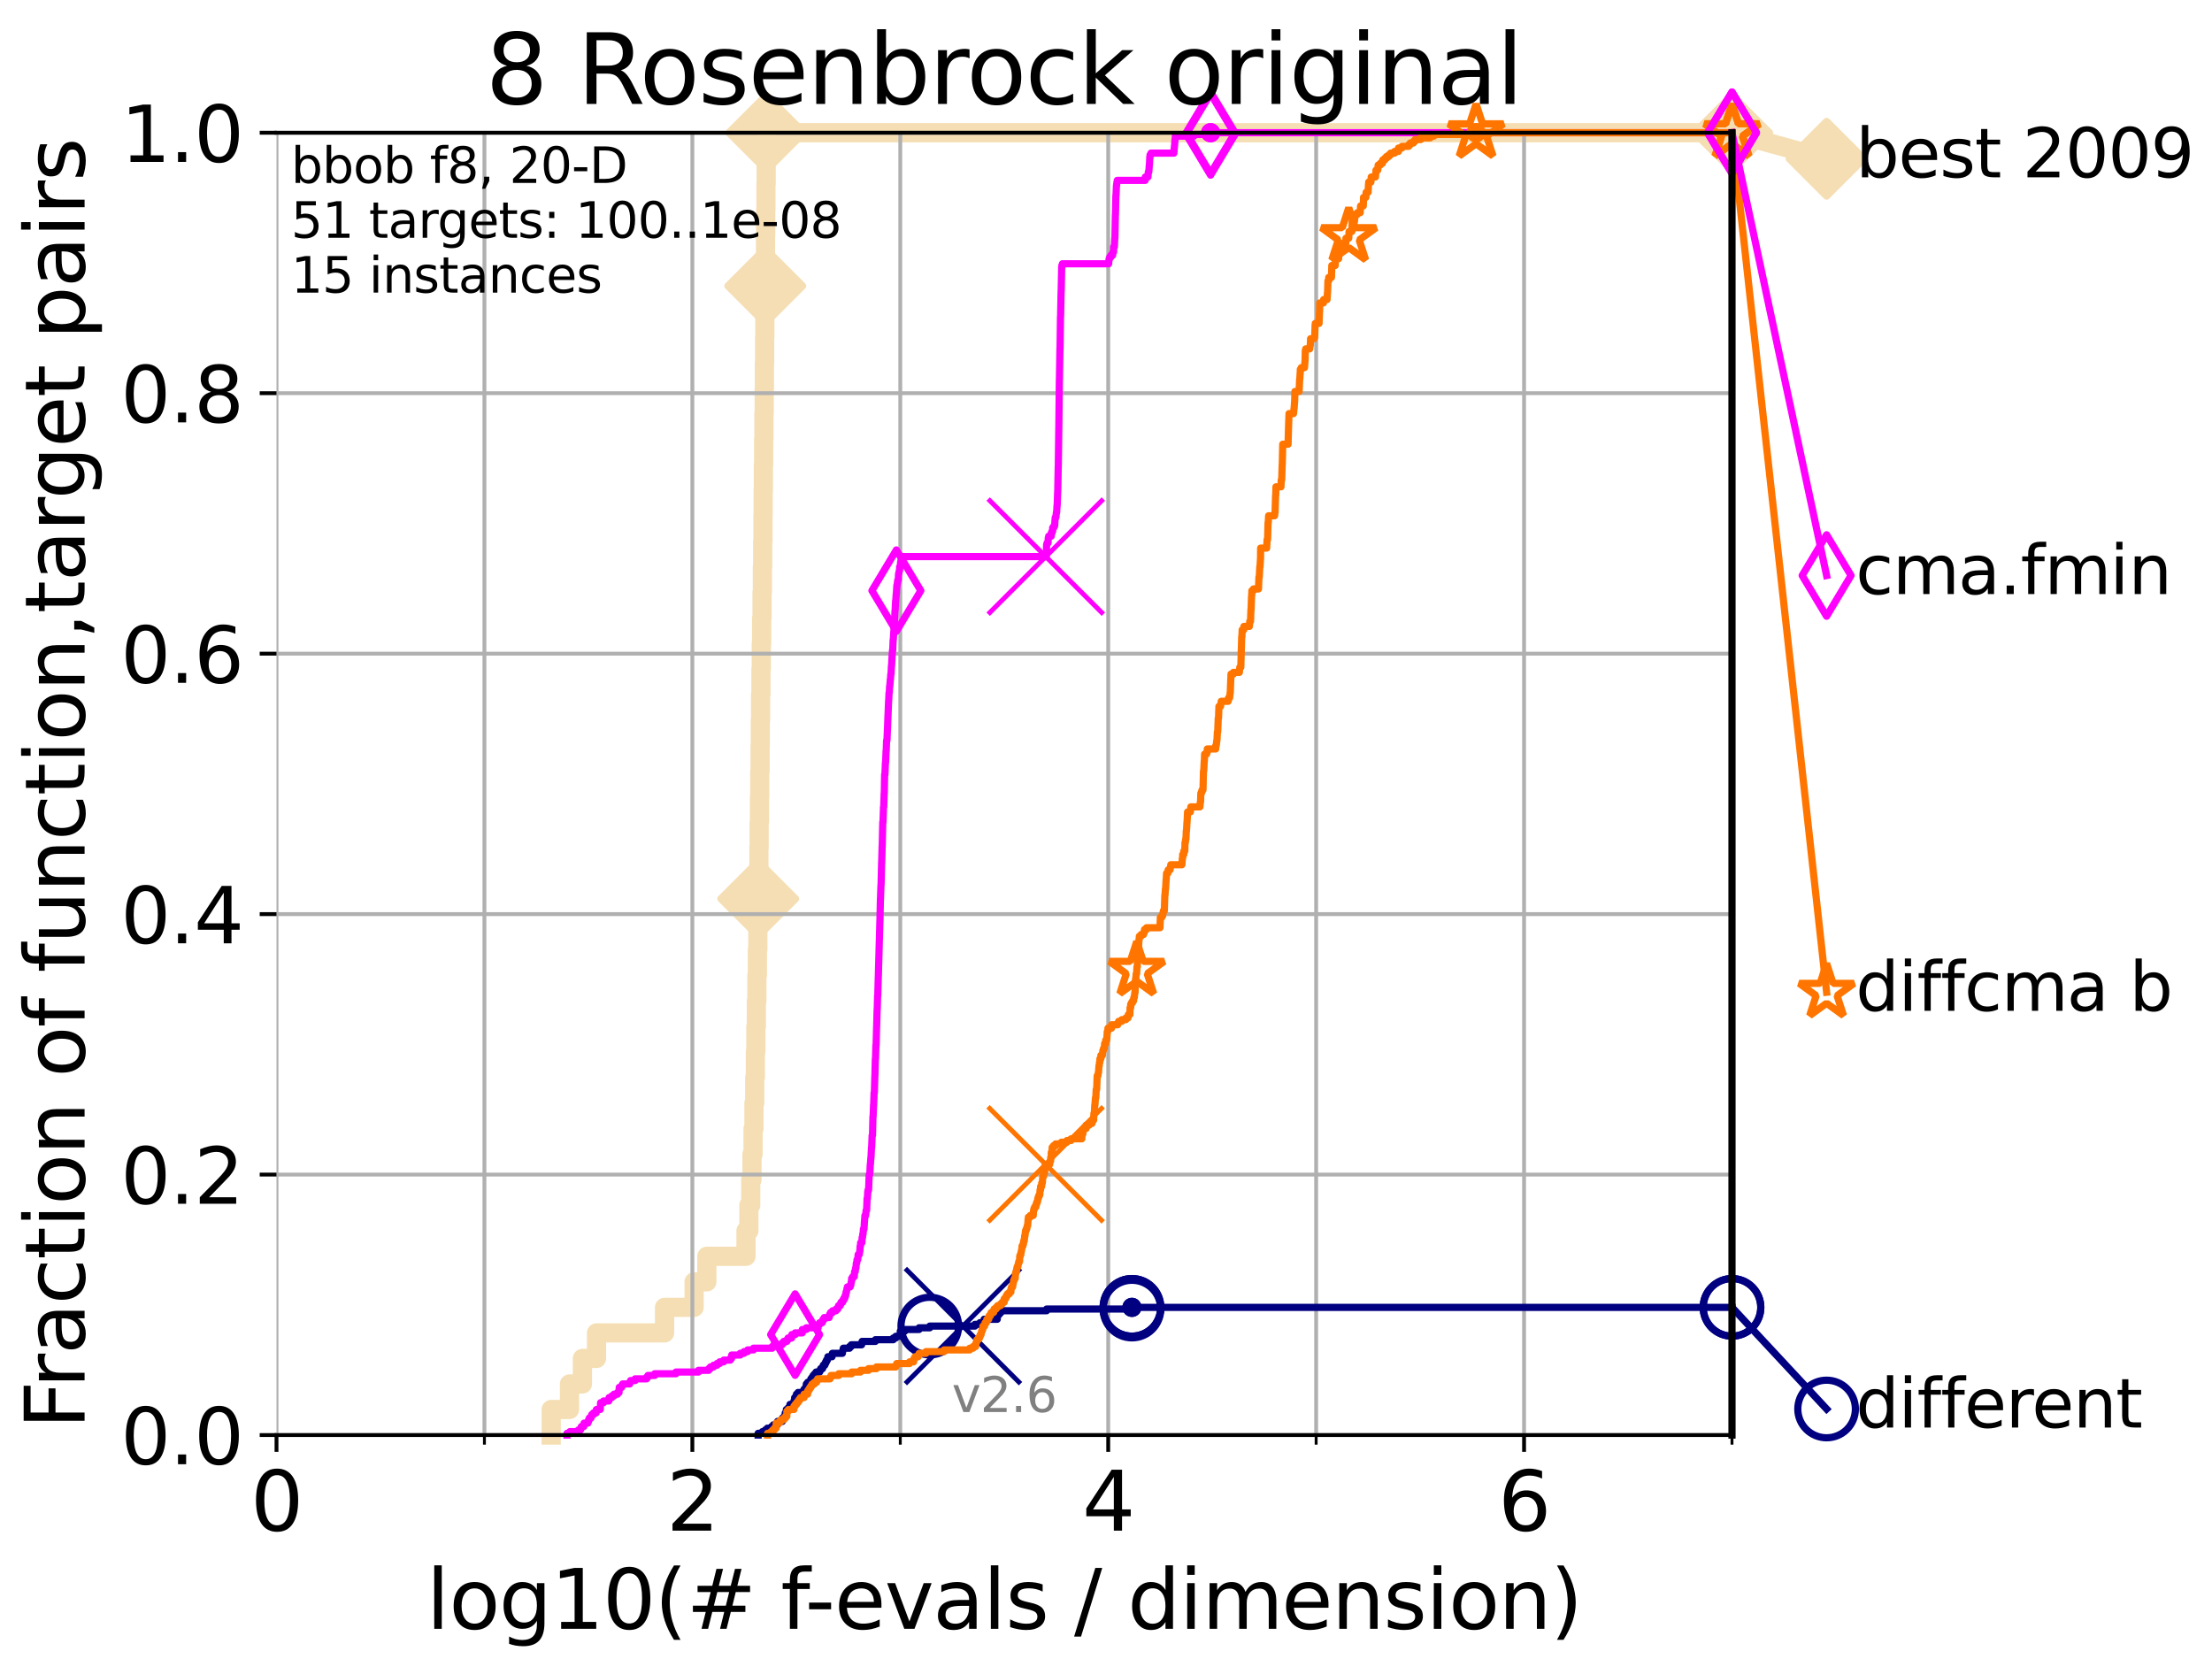 <?xml version="1.0" encoding="utf-8" standalone="no"?>
<!DOCTYPE svg PUBLIC "-//W3C//DTD SVG 1.1//EN"
  "http://www.w3.org/Graphics/SVG/1.1/DTD/svg11.dtd">
<svg height="345.6pt" version="1.1" viewBox="0 0 460.8 345.6" width="460.8pt" xmlns="http://www.w3.org/2000/svg" xmlns:xlink="http://www.w3.org/1999/xlink">
 <defs>
  <style type="text/css">*{stroke-linecap:butt;stroke-linejoin:round;}</style>
 </defs>
 <g id="figure_1">
  <g id="patch_1">
   <path d="M 0 345.6 
L 460.8 345.6 
L 460.8 0 
L 0 0 
z
" style="fill:#ffffff;"/>
  </g>
  <g id="axes_1">
   <g id="patch_2">
    <path d="M 57.6 298.944 
L 360.806 298.944 
L 360.806 27.648 
L 57.6 27.648 
z
" style="fill:#ffffff;"/>
   </g>
   <g id="line2d_1">
    <path d="M 114.827 298.944 
L 114.827 293.624 
L 118.635 293.624 
L 118.635 288.305 
L 121.329 288.305 
L 121.329 282.985 
L 124.265 282.985 
L 124.265 277.666 
L 138.439 277.666 
L 138.439 272.346 
L 144.594 272.346 
L 144.594 267.027 
L 147.248 267.027 
L 147.248 261.707 
L 155.407 261.707 
L 155.407 256.388 
L 156.005 256.388 
L 156.005 251.068 
L 156.394 251.068 
L 156.394 245.749 
L 156.653 245.749 
L 156.653 240.429 
L 156.875 240.429 
L 156.875 235.11 
L 157.062 235.11 
L 157.062 229.79 
L 157.218 229.79 
L 157.218 224.471 
L 157.354 224.471 
L 157.354 219.151 
L 157.457 219.151 
L 157.457 213.832 
L 157.564 213.832 
L 157.564 208.512 
L 157.674 208.512 
L 157.674 203.192 
L 157.775 203.192 
L 157.775 197.873 
L 157.871 197.873 
L 157.871 192.553 
L 157.953 192.553 
L 157.953 187.234 
L 158.016 187.234 
L 158.016 181.914 
L 158.089 181.914 
L 158.089 176.595 
L 158.143 176.595 
L 158.143 171.275 
L 158.214 171.275 
L 158.214 165.956 
L 158.272 165.956 
L 158.272 160.636 
L 158.344 160.636 
L 158.344 155.317 
L 158.388 155.317 
L 158.388 149.997 
L 158.445 149.997 
L 158.445 144.678 
L 158.52 144.678 
L 158.52 139.358 
L 158.591 139.358 
L 158.591 134.039 
L 158.669 134.039 
L 158.669 128.719 
L 158.752 128.719 
L 158.752 123.4 
L 158.817 123.4 
L 158.817 118.08 
L 158.886 118.08 
L 158.886 112.76 
L 158.938 112.76 
L 158.938 107.441 
L 158.973 107.441 
L 158.973 102.121 
L 159.024 102.121 
L 159.024 96.802 
L 159.088 96.802 
L 159.088 91.482 
L 159.139 91.482 
L 159.139 86.163 
L 159.195 86.163 
L 159.195 80.843 
L 159.237 80.843 
L 159.237 75.524 
L 159.288 75.524 
L 159.288 70.204 
L 159.33 70.204 
L 159.33 64.885 
L 159.376 64.885 
L 159.376 59.565 
L 159.418 59.565 
L 159.418 54.246 
L 159.469 54.246 
L 159.469 48.926 
L 159.51 48.926 
L 159.51 43.607 
L 159.56 43.607 
L 159.56 38.287 
L 159.61 38.287 
L 159.61 32.968 
L 159.652 32.968 
L 159.652 27.648 
L 360.806 27.648 
" style="fill:none;stroke:#f5deb3;stroke-linecap:square;stroke-width:4;"/>
   </g>
   <g id="line2d_2">
    <defs>
     <path d="M -0 7.778 
L 7.778 0 
L 0 -7.778 
L -7.778 -0 
z
" id="md5fc7064f7" style="stroke:#f5deb3;stroke-linejoin:miter;stroke-width:1.5;"/>
    </defs>
    <g>
     <use style="fill:#f5deb3;stroke:#f5deb3;stroke-linejoin:miter;stroke-width:1.5;" x="157.953" xlink:href="#md5fc7064f7" y="187.234"/>
     <use style="fill:#f5deb3;stroke:#f5deb3;stroke-linejoin:miter;stroke-width:1.5;" x="159.418" xlink:href="#md5fc7064f7" y="59.565"/>
     <use style="fill:#f5deb3;stroke:#f5deb3;stroke-linejoin:miter;stroke-width:1.5;" x="159.652" xlink:href="#md5fc7064f7" y="27.648"/>
     <use style="fill:#f5deb3;stroke:#f5deb3;stroke-linejoin:miter;stroke-width:1.5;" x="159.652" xlink:href="#md5fc7064f7" y="27.648"/>
     <use style="fill:#f5deb3;stroke:#f5deb3;stroke-linejoin:miter;stroke-width:1.5;" x="360.806" xlink:href="#md5fc7064f7" y="27.648"/>
    </g>
   </g>
   <g id="line2d_3">
    <path style="fill:none;stroke:#f5deb3;stroke-linecap:square;stroke-width:4;"/>
    <g/>
   </g>
   <g id="line2d_4">
    <path d="M 360.806 27.648 
L 380.515 33.074 
" style="fill:none;stroke:#f5deb3;stroke-linecap:square;stroke-width:4;"/>
    <g>
     <use style="fill:#f5deb3;stroke:#f5deb3;stroke-linejoin:miter;stroke-width:1.5;" x="360.806" xlink:href="#md5fc7064f7" y="27.648"/>
     <use style="fill:#f5deb3;stroke:#f5deb3;stroke-linejoin:miter;stroke-width:1.5;" x="380.515" xlink:href="#md5fc7064f7" y="33.074"/>
    </g>
   </g>
   <g id="matplotlib.axis_1">
    <g id="xtick_1">
     <g id="line2d_5">
      <path clip-path="url(#p47f2062827)" d="M 57.6 298.944 
L 57.6 27.648 
" style="fill:none;stroke:#b0b0b0;stroke-linecap:square;stroke-width:0.8;"/>
     </g>
     <g id="line2d_6">
      <defs>
       <path d="M 0 0 
L 0 3.5 
" id="mdf89188a11" style="stroke:#000000;stroke-width:0.8;"/>
      </defs>
      <g>
       <use style="stroke:#000000;stroke-width:0.8;" x="57.6" xlink:href="#mdf89188a11" y="298.944"/>
      </g>
     </g>
     <g id="text_1">
      <!-- 0 -->
      <g transform="translate(52.192 318.861)scale(0.17 -0.17)">
       <defs>
        <path d="M 2034 4250 
Q 1547 4250 1301 3770 
Q 1056 3291 1056 2328 
Q 1056 1369 1301 889 
Q 1547 409 2034 409 
Q 2525 409 2770 889 
Q 3016 1369 3016 2328 
Q 3016 3291 2770 3770 
Q 2525 4250 2034 4250 
z
M 2034 4750 
Q 2819 4750 3233 4129 
Q 3647 3509 3647 2328 
Q 3647 1150 3233 529 
Q 2819 -91 2034 -91 
Q 1250 -91 836 529 
Q 422 1150 422 2328 
Q 422 3509 836 4129 
Q 1250 4750 2034 4750 
z
" id="DejaVuSans-30" transform="scale(0.016)"/>
       </defs>
       <use xlink:href="#DejaVuSans-30"/>
      </g>
     </g>
    </g>
    <g id="xtick_2">
     <g id="line2d_7">
      <path clip-path="url(#p47f2062827)" d="M 144.23 298.944 
L 144.23 27.648 
" style="fill:none;stroke:#b0b0b0;stroke-linecap:square;stroke-width:0.8;"/>
     </g>
     <g id="line2d_8">
      <g>
       <use style="stroke:#000000;stroke-width:0.8;" x="144.23" xlink:href="#mdf89188a11" y="298.944"/>
      </g>
     </g>
     <g id="text_2">
      <!-- 2 -->
      <g transform="translate(138.822 318.861)scale(0.17 -0.17)">
       <defs>
        <path d="M 1228 531 
L 3431 531 
L 3431 0 
L 469 0 
L 469 531 
Q 828 903 1448 1529 
Q 2069 2156 2228 2338 
Q 2531 2678 2651 2914 
Q 2772 3150 2772 3378 
Q 2772 3750 2511 3984 
Q 2250 4219 1831 4219 
Q 1534 4219 1204 4116 
Q 875 4013 500 3803 
L 500 4441 
Q 881 4594 1212 4672 
Q 1544 4750 1819 4750 
Q 2544 4750 2975 4387 
Q 3406 4025 3406 3419 
Q 3406 3131 3298 2873 
Q 3191 2616 2906 2266 
Q 2828 2175 2409 1742 
Q 1991 1309 1228 531 
z
" id="DejaVuSans-32" transform="scale(0.016)"/>
       </defs>
       <use xlink:href="#DejaVuSans-32"/>
      </g>
     </g>
    </g>
    <g id="xtick_3">
     <g id="line2d_9">
      <path clip-path="url(#p47f2062827)" d="M 230.861 298.944 
L 230.861 27.648 
" style="fill:none;stroke:#b0b0b0;stroke-linecap:square;stroke-width:0.8;"/>
     </g>
     <g id="line2d_10">
      <g>
       <use style="stroke:#000000;stroke-width:0.8;" x="230.861" xlink:href="#mdf89188a11" y="298.944"/>
      </g>
     </g>
     <g id="text_3">
      <!-- 4 -->
      <g transform="translate(225.453 318.861)scale(0.17 -0.17)">
       <defs>
        <path d="M 2419 4116 
L 825 1625 
L 2419 1625 
L 2419 4116 
z
M 2253 4666 
L 3047 4666 
L 3047 1625 
L 3713 1625 
L 3713 1100 
L 3047 1100 
L 3047 0 
L 2419 0 
L 2419 1100 
L 313 1100 
L 313 1709 
L 2253 4666 
z
" id="DejaVuSans-34" transform="scale(0.016)"/>
       </defs>
       <use xlink:href="#DejaVuSans-34"/>
      </g>
     </g>
    </g>
    <g id="xtick_4">
     <g id="line2d_11">
      <path clip-path="url(#p47f2062827)" d="M 317.491 298.944 
L 317.491 27.648 
" style="fill:none;stroke:#b0b0b0;stroke-linecap:square;stroke-width:0.8;"/>
     </g>
     <g id="line2d_12">
      <g>
       <use style="stroke:#000000;stroke-width:0.8;" x="317.491" xlink:href="#mdf89188a11" y="298.944"/>
      </g>
     </g>
     <g id="text_4">
      <!-- 6 -->
      <g transform="translate(312.083 318.861)scale(0.17 -0.17)">
       <defs>
        <path d="M 2113 2584 
Q 1688 2584 1439 2293 
Q 1191 2003 1191 1497 
Q 1191 994 1439 701 
Q 1688 409 2113 409 
Q 2538 409 2786 701 
Q 3034 994 3034 1497 
Q 3034 2003 2786 2293 
Q 2538 2584 2113 2584 
z
M 3366 4563 
L 3366 3988 
Q 3128 4100 2886 4159 
Q 2644 4219 2406 4219 
Q 1781 4219 1451 3797 
Q 1122 3375 1075 2522 
Q 1259 2794 1537 2939 
Q 1816 3084 2150 3084 
Q 2853 3084 3261 2657 
Q 3669 2231 3669 1497 
Q 3669 778 3244 343 
Q 2819 -91 2113 -91 
Q 1303 -91 875 529 
Q 447 1150 447 2328 
Q 447 3434 972 4092 
Q 1497 4750 2381 4750 
Q 2619 4750 2861 4703 
Q 3103 4656 3366 4563 
z
" id="DejaVuSans-36" transform="scale(0.016)"/>
       </defs>
       <use xlink:href="#DejaVuSans-36"/>
      </g>
     </g>
    </g>
    <g id="xtick_5">
     <g id="line2d_13">
      <path clip-path="url(#p47f2062827)" d="M 100.915 298.944 
L 100.915 27.648 
" style="fill:none;stroke:#b0b0b0;stroke-linecap:square;stroke-width:0.8;"/>
     </g>
     <g id="line2d_14">
      <defs>
       <path d="M 0 0 
L 0 2 
" id="m86ae9d6d9a" style="stroke:#000000;stroke-width:0.6;"/>
      </defs>
      <g>
       <use style="stroke:#000000;stroke-width:0.6;" x="100.915" xlink:href="#m86ae9d6d9a" y="298.944"/>
      </g>
     </g>
    </g>
    <g id="xtick_6">
     <g id="line2d_15">
      <path clip-path="url(#p47f2062827)" d="M 187.546 298.944 
L 187.546 27.648 
" style="fill:none;stroke:#b0b0b0;stroke-linecap:square;stroke-width:0.8;"/>
     </g>
     <g id="line2d_16">
      <g>
       <use style="stroke:#000000;stroke-width:0.6;" x="187.546" xlink:href="#m86ae9d6d9a" y="298.944"/>
      </g>
     </g>
    </g>
    <g id="xtick_7">
     <g id="line2d_17">
      <path clip-path="url(#p47f2062827)" d="M 274.176 298.944 
L 274.176 27.648 
" style="fill:none;stroke:#b0b0b0;stroke-linecap:square;stroke-width:0.8;"/>
     </g>
     <g id="line2d_18">
      <g>
       <use style="stroke:#000000;stroke-width:0.6;" x="274.176" xlink:href="#m86ae9d6d9a" y="298.944"/>
      </g>
     </g>
    </g>
    <g id="xtick_8">
     <g id="line2d_19">
      <path clip-path="url(#p47f2062827)" d="M 360.806 298.944 
L 360.806 27.648 
" style="fill:none;stroke:#b0b0b0;stroke-linecap:square;stroke-width:0.8;"/>
     </g>
     <g id="line2d_20">
      <g>
       <use style="stroke:#000000;stroke-width:0.6;" x="360.806" xlink:href="#m86ae9d6d9a" y="298.944"/>
      </g>
     </g>
    </g>
    <g id="text_5">
     <!-- log10(# f-evals / dimension) -->
     <g transform="translate(88.823 339.314)scale(0.17 -0.17)">
      <defs>
       <path d="M 603 4863 
L 1178 4863 
L 1178 0 
L 603 0 
L 603 4863 
z
" id="DejaVuSans-6c" transform="scale(0.016)"/>
       <path d="M 1959 3097 
Q 1497 3097 1228 2736 
Q 959 2375 959 1747 
Q 959 1119 1226 758 
Q 1494 397 1959 397 
Q 2419 397 2687 759 
Q 2956 1122 2956 1747 
Q 2956 2369 2687 2733 
Q 2419 3097 1959 3097 
z
M 1959 3584 
Q 2709 3584 3137 3096 
Q 3566 2609 3566 1747 
Q 3566 888 3137 398 
Q 2709 -91 1959 -91 
Q 1206 -91 779 398 
Q 353 888 353 1747 
Q 353 2609 779 3096 
Q 1206 3584 1959 3584 
z
" id="DejaVuSans-6f" transform="scale(0.016)"/>
       <path d="M 2906 1791 
Q 2906 2416 2648 2759 
Q 2391 3103 1925 3103 
Q 1463 3103 1205 2759 
Q 947 2416 947 1791 
Q 947 1169 1205 825 
Q 1463 481 1925 481 
Q 2391 481 2648 825 
Q 2906 1169 2906 1791 
z
M 3481 434 
Q 3481 -459 3084 -895 
Q 2688 -1331 1869 -1331 
Q 1566 -1331 1297 -1286 
Q 1028 -1241 775 -1147 
L 775 -588 
Q 1028 -725 1275 -790 
Q 1522 -856 1778 -856 
Q 2344 -856 2625 -561 
Q 2906 -266 2906 331 
L 2906 616 
Q 2728 306 2450 153 
Q 2172 0 1784 0 
Q 1141 0 747 490 
Q 353 981 353 1791 
Q 353 2603 747 3093 
Q 1141 3584 1784 3584 
Q 2172 3584 2450 3431 
Q 2728 3278 2906 2969 
L 2906 3500 
L 3481 3500 
L 3481 434 
z
" id="DejaVuSans-67" transform="scale(0.016)"/>
       <path d="M 794 531 
L 1825 531 
L 1825 4091 
L 703 3866 
L 703 4441 
L 1819 4666 
L 2450 4666 
L 2450 531 
L 3481 531 
L 3481 0 
L 794 0 
L 794 531 
z
" id="DejaVuSans-31" transform="scale(0.016)"/>
       <path d="M 1984 4856 
Q 1566 4138 1362 3434 
Q 1159 2731 1159 2009 
Q 1159 1288 1364 580 
Q 1569 -128 1984 -844 
L 1484 -844 
Q 1016 -109 783 600 
Q 550 1309 550 2009 
Q 550 2706 781 3412 
Q 1013 4119 1484 4856 
L 1984 4856 
z
" id="DejaVuSans-28" transform="scale(0.016)"/>
       <path d="M 3272 2816 
L 2363 2816 
L 2100 1772 
L 3016 1772 
L 3272 2816 
z
M 2803 4594 
L 2478 3297 
L 3391 3297 
L 3719 4594 
L 4219 4594 
L 3897 3297 
L 4872 3297 
L 4872 2816 
L 3775 2816 
L 3519 1772 
L 4513 1772 
L 4513 1294 
L 3397 1294 
L 3072 0 
L 2572 0 
L 2894 1294 
L 1978 1294 
L 1656 0 
L 1153 0 
L 1478 1294 
L 494 1294 
L 494 1772 
L 1594 1772 
L 1856 2816 
L 850 2816 
L 850 3297 
L 1978 3297 
L 2297 4594 
L 2803 4594 
z
" id="DejaVuSans-23" transform="scale(0.016)"/>
       <path id="DejaVuSans-20" transform="scale(0.016)"/>
       <path d="M 2375 4863 
L 2375 4384 
L 1825 4384 
Q 1516 4384 1395 4259 
Q 1275 4134 1275 3809 
L 1275 3500 
L 2222 3500 
L 2222 3053 
L 1275 3053 
L 1275 0 
L 697 0 
L 697 3053 
L 147 3053 
L 147 3500 
L 697 3500 
L 697 3744 
Q 697 4328 969 4595 
Q 1241 4863 1831 4863 
L 2375 4863 
z
" id="DejaVuSans-66" transform="scale(0.016)"/>
       <path d="M 313 2009 
L 1997 2009 
L 1997 1497 
L 313 1497 
L 313 2009 
z
" id="DejaVuSans-2d" transform="scale(0.016)"/>
       <path d="M 3597 1894 
L 3597 1613 
L 953 1613 
Q 991 1019 1311 708 
Q 1631 397 2203 397 
Q 2534 397 2845 478 
Q 3156 559 3463 722 
L 3463 178 
Q 3153 47 2828 -22 
Q 2503 -91 2169 -91 
Q 1331 -91 842 396 
Q 353 884 353 1716 
Q 353 2575 817 3079 
Q 1281 3584 2069 3584 
Q 2775 3584 3186 3129 
Q 3597 2675 3597 1894 
z
M 3022 2063 
Q 3016 2534 2758 2815 
Q 2500 3097 2075 3097 
Q 1594 3097 1305 2825 
Q 1016 2553 972 2059 
L 3022 2063 
z
" id="DejaVuSans-65" transform="scale(0.016)"/>
       <path d="M 191 3500 
L 800 3500 
L 1894 563 
L 2988 3500 
L 3597 3500 
L 2284 0 
L 1503 0 
L 191 3500 
z
" id="DejaVuSans-76" transform="scale(0.016)"/>
       <path d="M 2194 1759 
Q 1497 1759 1228 1600 
Q 959 1441 959 1056 
Q 959 750 1161 570 
Q 1363 391 1709 391 
Q 2188 391 2477 730 
Q 2766 1069 2766 1631 
L 2766 1759 
L 2194 1759 
z
M 3341 1997 
L 3341 0 
L 2766 0 
L 2766 531 
Q 2569 213 2275 61 
Q 1981 -91 1556 -91 
Q 1019 -91 701 211 
Q 384 513 384 1019 
Q 384 1609 779 1909 
Q 1175 2209 1959 2209 
L 2766 2209 
L 2766 2266 
Q 2766 2663 2505 2880 
Q 2244 3097 1772 3097 
Q 1472 3097 1187 3025 
Q 903 2953 641 2809 
L 641 3341 
Q 956 3463 1253 3523 
Q 1550 3584 1831 3584 
Q 2591 3584 2966 3190 
Q 3341 2797 3341 1997 
z
" id="DejaVuSans-61" transform="scale(0.016)"/>
       <path d="M 2834 3397 
L 2834 2853 
Q 2591 2978 2328 3040 
Q 2066 3103 1784 3103 
Q 1356 3103 1142 2972 
Q 928 2841 928 2578 
Q 928 2378 1081 2264 
Q 1234 2150 1697 2047 
L 1894 2003 
Q 2506 1872 2764 1633 
Q 3022 1394 3022 966 
Q 3022 478 2636 193 
Q 2250 -91 1575 -91 
Q 1294 -91 989 -36 
Q 684 19 347 128 
L 347 722 
Q 666 556 975 473 
Q 1284 391 1588 391 
Q 1994 391 2212 530 
Q 2431 669 2431 922 
Q 2431 1156 2273 1281 
Q 2116 1406 1581 1522 
L 1381 1569 
Q 847 1681 609 1914 
Q 372 2147 372 2553 
Q 372 3047 722 3315 
Q 1072 3584 1716 3584 
Q 2034 3584 2315 3537 
Q 2597 3491 2834 3397 
z
" id="DejaVuSans-73" transform="scale(0.016)"/>
       <path d="M 1625 4666 
L 2156 4666 
L 531 -594 
L 0 -594 
L 1625 4666 
z
" id="DejaVuSans-2f" transform="scale(0.016)"/>
       <path d="M 2906 2969 
L 2906 4863 
L 3481 4863 
L 3481 0 
L 2906 0 
L 2906 525 
Q 2725 213 2448 61 
Q 2172 -91 1784 -91 
Q 1150 -91 751 415 
Q 353 922 353 1747 
Q 353 2572 751 3078 
Q 1150 3584 1784 3584 
Q 2172 3584 2448 3432 
Q 2725 3281 2906 2969 
z
M 947 1747 
Q 947 1113 1208 752 
Q 1469 391 1925 391 
Q 2381 391 2643 752 
Q 2906 1113 2906 1747 
Q 2906 2381 2643 2742 
Q 2381 3103 1925 3103 
Q 1469 3103 1208 2742 
Q 947 2381 947 1747 
z
" id="DejaVuSans-64" transform="scale(0.016)"/>
       <path d="M 603 3500 
L 1178 3500 
L 1178 0 
L 603 0 
L 603 3500 
z
M 603 4863 
L 1178 4863 
L 1178 4134 
L 603 4134 
L 603 4863 
z
" id="DejaVuSans-69" transform="scale(0.016)"/>
       <path d="M 3328 2828 
Q 3544 3216 3844 3400 
Q 4144 3584 4550 3584 
Q 5097 3584 5394 3201 
Q 5691 2819 5691 2113 
L 5691 0 
L 5113 0 
L 5113 2094 
Q 5113 2597 4934 2840 
Q 4756 3084 4391 3084 
Q 3944 3084 3684 2787 
Q 3425 2491 3425 1978 
L 3425 0 
L 2847 0 
L 2847 2094 
Q 2847 2600 2669 2842 
Q 2491 3084 2119 3084 
Q 1678 3084 1418 2786 
Q 1159 2488 1159 1978 
L 1159 0 
L 581 0 
L 581 3500 
L 1159 3500 
L 1159 2956 
Q 1356 3278 1631 3431 
Q 1906 3584 2284 3584 
Q 2666 3584 2933 3390 
Q 3200 3197 3328 2828 
z
" id="DejaVuSans-6d" transform="scale(0.016)"/>
       <path d="M 3513 2113 
L 3513 0 
L 2938 0 
L 2938 2094 
Q 2938 2591 2744 2837 
Q 2550 3084 2163 3084 
Q 1697 3084 1428 2787 
Q 1159 2491 1159 1978 
L 1159 0 
L 581 0 
L 581 3500 
L 1159 3500 
L 1159 2956 
Q 1366 3272 1645 3428 
Q 1925 3584 2291 3584 
Q 2894 3584 3203 3211 
Q 3513 2838 3513 2113 
z
" id="DejaVuSans-6e" transform="scale(0.016)"/>
       <path d="M 513 4856 
L 1013 4856 
Q 1481 4119 1714 3412 
Q 1947 2706 1947 2009 
Q 1947 1309 1714 600 
Q 1481 -109 1013 -844 
L 513 -844 
Q 928 -128 1133 580 
Q 1338 1288 1338 2009 
Q 1338 2731 1133 3434 
Q 928 4138 513 4856 
z
" id="DejaVuSans-29" transform="scale(0.016)"/>
      </defs>
      <use xlink:href="#DejaVuSans-6c"/>
      <use x="27.783" xlink:href="#DejaVuSans-6f"/>
      <use x="88.965" xlink:href="#DejaVuSans-67"/>
      <use x="152.441" xlink:href="#DejaVuSans-31"/>
      <use x="216.064" xlink:href="#DejaVuSans-30"/>
      <use x="279.688" xlink:href="#DejaVuSans-28"/>
      <use x="318.701" xlink:href="#DejaVuSans-23"/>
      <use x="402.49" xlink:href="#DejaVuSans-20"/>
      <use x="434.277" xlink:href="#DejaVuSans-66"/>
      <use x="463.982" xlink:href="#DejaVuSans-2d"/>
      <use x="500.066" xlink:href="#DejaVuSans-65"/>
      <use x="561.59" xlink:href="#DejaVuSans-76"/>
      <use x="620.77" xlink:href="#DejaVuSans-61"/>
      <use x="682.049" xlink:href="#DejaVuSans-6c"/>
      <use x="709.832" xlink:href="#DejaVuSans-73"/>
      <use x="761.932" xlink:href="#DejaVuSans-20"/>
      <use x="793.719" xlink:href="#DejaVuSans-2f"/>
      <use x="827.41" xlink:href="#DejaVuSans-20"/>
      <use x="859.197" xlink:href="#DejaVuSans-64"/>
      <use x="922.674" xlink:href="#DejaVuSans-69"/>
      <use x="950.457" xlink:href="#DejaVuSans-6d"/>
      <use x="1047.869" xlink:href="#DejaVuSans-65"/>
      <use x="1109.393" xlink:href="#DejaVuSans-6e"/>
      <use x="1172.771" xlink:href="#DejaVuSans-73"/>
      <use x="1224.871" xlink:href="#DejaVuSans-69"/>
      <use x="1252.654" xlink:href="#DejaVuSans-6f"/>
      <use x="1313.836" xlink:href="#DejaVuSans-6e"/>
      <use x="1377.215" xlink:href="#DejaVuSans-29"/>
     </g>
    </g>
   </g>
   <g id="matplotlib.axis_2">
    <g id="ytick_1">
     <g id="line2d_21">
      <path clip-path="url(#p47f2062827)" d="M 57.6 298.944 
L 360.806 298.944 
" style="fill:none;stroke:#b0b0b0;stroke-linecap:square;stroke-width:0.8;"/>
     </g>
     <g id="line2d_22">
      <defs>
       <path d="M 0 0 
L -3.5 0 
" id="m63c8d572e0" style="stroke:#000000;stroke-width:0.8;"/>
      </defs>
      <g>
       <use style="stroke:#000000;stroke-width:0.8;" x="57.6" xlink:href="#m63c8d572e0" y="298.944"/>
      </g>
     </g>
     <g id="text_6">
      <!-- 0.0 -->
      <g transform="translate(25.155 305.023)scale(0.16 -0.16)">
       <defs>
        <path d="M 684 794 
L 1344 794 
L 1344 0 
L 684 0 
L 684 794 
z
" id="DejaVuSans-2e" transform="scale(0.016)"/>
       </defs>
       <use xlink:href="#DejaVuSans-30"/>
       <use x="63.623" xlink:href="#DejaVuSans-2e"/>
       <use x="95.41" xlink:href="#DejaVuSans-30"/>
      </g>
     </g>
    </g>
    <g id="ytick_2">
     <g id="line2d_23">
      <path clip-path="url(#p47f2062827)" d="M 57.6 244.685 
L 360.806 244.685 
" style="fill:none;stroke:#b0b0b0;stroke-linecap:square;stroke-width:0.8;"/>
     </g>
     <g id="line2d_24">
      <g>
       <use style="stroke:#000000;stroke-width:0.8;" x="57.6" xlink:href="#m63c8d572e0" y="244.685"/>
      </g>
     </g>
     <g id="text_7">
      <!-- 0.2 -->
      <g transform="translate(25.155 250.764)scale(0.16 -0.16)">
       <use xlink:href="#DejaVuSans-30"/>
       <use x="63.623" xlink:href="#DejaVuSans-2e"/>
       <use x="95.41" xlink:href="#DejaVuSans-32"/>
      </g>
     </g>
    </g>
    <g id="ytick_3">
     <g id="line2d_25">
      <path clip-path="url(#p47f2062827)" d="M 57.6 190.426 
L 360.806 190.426 
" style="fill:none;stroke:#b0b0b0;stroke-linecap:square;stroke-width:0.8;"/>
     </g>
     <g id="line2d_26">
      <g>
       <use style="stroke:#000000;stroke-width:0.8;" x="57.6" xlink:href="#m63c8d572e0" y="190.426"/>
      </g>
     </g>
     <g id="text_8">
      <!-- 0.4 -->
      <g transform="translate(25.155 196.504)scale(0.16 -0.16)">
       <use xlink:href="#DejaVuSans-30"/>
       <use x="63.623" xlink:href="#DejaVuSans-2e"/>
       <use x="95.41" xlink:href="#DejaVuSans-34"/>
      </g>
     </g>
    </g>
    <g id="ytick_4">
     <g id="line2d_27">
      <path clip-path="url(#p47f2062827)" d="M 57.6 136.166 
L 360.806 136.166 
" style="fill:none;stroke:#b0b0b0;stroke-linecap:square;stroke-width:0.8;"/>
     </g>
     <g id="line2d_28">
      <g>
       <use style="stroke:#000000;stroke-width:0.8;" x="57.6" xlink:href="#m63c8d572e0" y="136.166"/>
      </g>
     </g>
     <g id="text_9">
      <!-- 0.6 -->
      <g transform="translate(25.155 142.245)scale(0.16 -0.16)">
       <use xlink:href="#DejaVuSans-30"/>
       <use x="63.623" xlink:href="#DejaVuSans-2e"/>
       <use x="95.41" xlink:href="#DejaVuSans-36"/>
      </g>
     </g>
    </g>
    <g id="ytick_5">
     <g id="line2d_29">
      <path clip-path="url(#p47f2062827)" d="M 57.6 81.907 
L 360.806 81.907 
" style="fill:none;stroke:#b0b0b0;stroke-linecap:square;stroke-width:0.8;"/>
     </g>
     <g id="line2d_30">
      <g>
       <use style="stroke:#000000;stroke-width:0.8;" x="57.6" xlink:href="#m63c8d572e0" y="81.907"/>
      </g>
     </g>
     <g id="text_10">
      <!-- 0.8 -->
      <g transform="translate(25.155 87.986)scale(0.16 -0.16)">
       <defs>
        <path d="M 2034 2216 
Q 1584 2216 1326 1975 
Q 1069 1734 1069 1313 
Q 1069 891 1326 650 
Q 1584 409 2034 409 
Q 2484 409 2743 651 
Q 3003 894 3003 1313 
Q 3003 1734 2745 1975 
Q 2488 2216 2034 2216 
z
M 1403 2484 
Q 997 2584 770 2862 
Q 544 3141 544 3541 
Q 544 4100 942 4425 
Q 1341 4750 2034 4750 
Q 2731 4750 3128 4425 
Q 3525 4100 3525 3541 
Q 3525 3141 3298 2862 
Q 3072 2584 2669 2484 
Q 3125 2378 3379 2068 
Q 3634 1759 3634 1313 
Q 3634 634 3220 271 
Q 2806 -91 2034 -91 
Q 1263 -91 848 271 
Q 434 634 434 1313 
Q 434 1759 690 2068 
Q 947 2378 1403 2484 
z
M 1172 3481 
Q 1172 3119 1398 2916 
Q 1625 2713 2034 2713 
Q 2441 2713 2670 2916 
Q 2900 3119 2900 3481 
Q 2900 3844 2670 4047 
Q 2441 4250 2034 4250 
Q 1625 4250 1398 4047 
Q 1172 3844 1172 3481 
z
" id="DejaVuSans-38" transform="scale(0.016)"/>
       </defs>
       <use xlink:href="#DejaVuSans-30"/>
       <use x="63.623" xlink:href="#DejaVuSans-2e"/>
       <use x="95.41" xlink:href="#DejaVuSans-38"/>
      </g>
     </g>
    </g>
    <g id="ytick_6">
     <g id="line2d_31">
      <path clip-path="url(#p47f2062827)" d="M 57.6 27.648 
L 360.806 27.648 
" style="fill:none;stroke:#b0b0b0;stroke-linecap:square;stroke-width:0.8;"/>
     </g>
     <g id="line2d_32">
      <g>
       <use style="stroke:#000000;stroke-width:0.8;" x="57.6" xlink:href="#m63c8d572e0" y="27.648"/>
      </g>
     </g>
     <g id="text_11">
      <!-- 1.0 -->
      <g transform="translate(25.155 33.727)scale(0.16 -0.16)">
       <use xlink:href="#DejaVuSans-31"/>
       <use x="63.623" xlink:href="#DejaVuSans-2e"/>
       <use x="95.41" xlink:href="#DejaVuSans-30"/>
      </g>
     </g>
    </g>
    <g id="text_12">
     <!-- Fraction of function,target pairs -->
     <g transform="translate(17.62 297.681)rotate(-90)scale(0.17 -0.17)">
      <defs>
       <path d="M 628 4666 
L 3309 4666 
L 3309 4134 
L 1259 4134 
L 1259 2759 
L 3109 2759 
L 3109 2228 
L 1259 2228 
L 1259 0 
L 628 0 
L 628 4666 
z
" id="DejaVuSans-46" transform="scale(0.016)"/>
       <path d="M 2631 2963 
Q 2534 3019 2420 3045 
Q 2306 3072 2169 3072 
Q 1681 3072 1420 2755 
Q 1159 2438 1159 1844 
L 1159 0 
L 581 0 
L 581 3500 
L 1159 3500 
L 1159 2956 
Q 1341 3275 1631 3429 
Q 1922 3584 2338 3584 
Q 2397 3584 2469 3576 
Q 2541 3569 2628 3553 
L 2631 2963 
z
" id="DejaVuSans-72" transform="scale(0.016)"/>
       <path d="M 3122 3366 
L 3122 2828 
Q 2878 2963 2633 3030 
Q 2388 3097 2138 3097 
Q 1578 3097 1268 2742 
Q 959 2388 959 1747 
Q 959 1106 1268 751 
Q 1578 397 2138 397 
Q 2388 397 2633 464 
Q 2878 531 3122 666 
L 3122 134 
Q 2881 22 2623 -34 
Q 2366 -91 2075 -91 
Q 1284 -91 818 406 
Q 353 903 353 1747 
Q 353 2603 823 3093 
Q 1294 3584 2113 3584 
Q 2378 3584 2631 3529 
Q 2884 3475 3122 3366 
z
" id="DejaVuSans-63" transform="scale(0.016)"/>
       <path d="M 1172 4494 
L 1172 3500 
L 2356 3500 
L 2356 3053 
L 1172 3053 
L 1172 1153 
Q 1172 725 1289 603 
Q 1406 481 1766 481 
L 2356 481 
L 2356 0 
L 1766 0 
Q 1100 0 847 248 
Q 594 497 594 1153 
L 594 3053 
L 172 3053 
L 172 3500 
L 594 3500 
L 594 4494 
L 1172 4494 
z
" id="DejaVuSans-74" transform="scale(0.016)"/>
       <path d="M 544 1381 
L 544 3500 
L 1119 3500 
L 1119 1403 
Q 1119 906 1312 657 
Q 1506 409 1894 409 
Q 2359 409 2629 706 
Q 2900 1003 2900 1516 
L 2900 3500 
L 3475 3500 
L 3475 0 
L 2900 0 
L 2900 538 
Q 2691 219 2414 64 
Q 2138 -91 1772 -91 
Q 1169 -91 856 284 
Q 544 659 544 1381 
z
M 1991 3584 
L 1991 3584 
z
" id="DejaVuSans-75" transform="scale(0.016)"/>
       <path d="M 750 794 
L 1409 794 
L 1409 256 
L 897 -744 
L 494 -744 
L 750 256 
L 750 794 
z
" id="DejaVuSans-2c" transform="scale(0.016)"/>
       <path d="M 1159 525 
L 1159 -1331 
L 581 -1331 
L 581 3500 
L 1159 3500 
L 1159 2969 
Q 1341 3281 1617 3432 
Q 1894 3584 2278 3584 
Q 2916 3584 3314 3078 
Q 3713 2572 3713 1747 
Q 3713 922 3314 415 
Q 2916 -91 2278 -91 
Q 1894 -91 1617 61 
Q 1341 213 1159 525 
z
M 3116 1747 
Q 3116 2381 2855 2742 
Q 2594 3103 2138 3103 
Q 1681 3103 1420 2742 
Q 1159 2381 1159 1747 
Q 1159 1113 1420 752 
Q 1681 391 2138 391 
Q 2594 391 2855 752 
Q 3116 1113 3116 1747 
z
" id="DejaVuSans-70" transform="scale(0.016)"/>
      </defs>
      <use xlink:href="#DejaVuSans-46"/>
      <use x="50.27" xlink:href="#DejaVuSans-72"/>
      <use x="91.383" xlink:href="#DejaVuSans-61"/>
      <use x="152.662" xlink:href="#DejaVuSans-63"/>
      <use x="207.643" xlink:href="#DejaVuSans-74"/>
      <use x="246.852" xlink:href="#DejaVuSans-69"/>
      <use x="274.635" xlink:href="#DejaVuSans-6f"/>
      <use x="335.816" xlink:href="#DejaVuSans-6e"/>
      <use x="399.195" xlink:href="#DejaVuSans-20"/>
      <use x="430.982" xlink:href="#DejaVuSans-6f"/>
      <use x="492.164" xlink:href="#DejaVuSans-66"/>
      <use x="527.369" xlink:href="#DejaVuSans-20"/>
      <use x="559.156" xlink:href="#DejaVuSans-66"/>
      <use x="594.361" xlink:href="#DejaVuSans-75"/>
      <use x="657.74" xlink:href="#DejaVuSans-6e"/>
      <use x="721.119" xlink:href="#DejaVuSans-63"/>
      <use x="776.1" xlink:href="#DejaVuSans-74"/>
      <use x="815.309" xlink:href="#DejaVuSans-69"/>
      <use x="843.092" xlink:href="#DejaVuSans-6f"/>
      <use x="904.273" xlink:href="#DejaVuSans-6e"/>
      <use x="967.652" xlink:href="#DejaVuSans-2c"/>
      <use x="999.439" xlink:href="#DejaVuSans-74"/>
      <use x="1038.648" xlink:href="#DejaVuSans-61"/>
      <use x="1099.928" xlink:href="#DejaVuSans-72"/>
      <use x="1139.291" xlink:href="#DejaVuSans-67"/>
      <use x="1202.768" xlink:href="#DejaVuSans-65"/>
      <use x="1264.291" xlink:href="#DejaVuSans-74"/>
      <use x="1303.5" xlink:href="#DejaVuSans-20"/>
      <use x="1335.287" xlink:href="#DejaVuSans-70"/>
      <use x="1398.764" xlink:href="#DejaVuSans-61"/>
      <use x="1460.043" xlink:href="#DejaVuSans-69"/>
      <use x="1487.826" xlink:href="#DejaVuSans-72"/>
      <use x="1528.939" xlink:href="#DejaVuSans-73"/>
     </g>
    </g>
   </g>
   <g id="line2d_33">
    <defs>
     <path d="M 0 1.5 
C 0.398 1.5 0.779 1.342 1.061 1.061 
C 1.342 0.779 1.5 0.398 1.5 0 
C 1.5 -0.398 1.342 -0.779 1.061 -1.061 
C 0.779 -1.342 0.398 -1.5 0 -1.5 
C -0.398 -1.5 -0.779 -1.342 -1.061 -1.061 
C -1.342 -0.779 -1.5 -0.398 -1.5 0 
C -1.5 0.398 -1.342 0.779 -1.061 1.061 
C -0.779 1.342 -0.398 1.5 0 1.5 
z
" id="m84f63643c0" style="stroke:#f5deb3;"/>
    </defs>
    <g>
     <use style="fill:#f5deb3;stroke:#f5deb3;" x="159.652" xlink:href="#m84f63643c0" y="27.648"/>
     <use style="fill:#f5deb3;stroke:#f5deb3;" x="159.652" xlink:href="#m84f63643c0" y="27.648"/>
    </g>
   </g>
   <g id="line2d_34">
    <defs>
     <path d="M 0 1.5 
C 0.398 1.5 0.779 1.342 1.061 1.061 
C 1.342 0.779 1.5 0.398 1.5 0 
C 1.5 -0.398 1.342 -0.779 1.061 -1.061 
C 0.779 -1.342 0.398 -1.5 0 -1.5 
C -0.398 -1.5 -0.779 -1.342 -1.061 -1.061 
C -1.342 -0.779 -1.5 -0.398 -1.5 0 
C -1.5 0.398 -1.342 0.779 -1.061 1.061 
C -0.779 1.342 -0.398 1.5 0 1.5 
z
" id="m780e54eb10" style="stroke:#000080;"/>
    </defs>
    <g>
     <use style="fill:#000080;stroke:#000080;" x="235.804" xlink:href="#m780e54eb10" y="272.346"/>
     <use style="fill:#000080;stroke:#000080;" x="235.804" xlink:href="#m780e54eb10" y="272.346"/>
    </g>
   </g>
   <g id="line2d_35">
    <path d="M 157.93 298.944 
L 157.93 298.589 
L 158.817 298.589 
L 158.817 298.235 
L 159.414 298.235 
L 159.414 297.88 
L 159.837 297.88 
L 159.837 297.525 
L 160.735 297.525 
L 160.735 297.171 
L 161.106 297.171 
L 161.106 296.816 
L 161.939 296.816 
L 161.983 296.107 
L 162.988 296.107 
L 163.009 295.398 
L 163.366 295.398 
L 163.366 295.043 
L 163.501 295.043 
L 163.582 294.334 
L 163.783 294.334 
L 163.816 293.624 
L 164.198 293.624 
L 164.198 293.27 
L 164.469 293.27 
L 164.565 292.561 
L 165.352 292.561 
L 165.383 291.851 
L 165.517 291.851 
L 165.547 291.142 
L 165.913 291.142 
L 165.913 290.433 
L 166.249 290.433 
L 166.249 290.078 
L 167.31 290.078 
L 167.31 289.723 
L 167.518 289.723 
L 167.518 289.369 
L 167.81 289.369 
L 167.81 289.014 
L 167.923 289.014 
L 167.976 288.305 
L 168.261 288.305 
L 168.261 287.95 
L 168.895 287.95 
L 168.916 287.241 
L 169.177 287.241 
L 169.177 286.886 
L 169.396 286.886 
L 169.396 286.532 
L 169.709 286.532 
L 169.709 286.177 
L 170.008 286.177 
L 170.008 285.822 
L 170.753 285.822 
L 170.753 285.468 
L 170.958 285.468 
L 170.958 285.113 
L 171.349 285.113 
L 171.349 284.759 
L 171.496 284.759 
L 171.496 284.404 
L 171.815 284.404 
L 171.815 284.049 
L 171.992 284.049 
L 171.992 283.695 
L 172.168 283.695 
L 172.168 283.34 
L 172.359 283.34 
L 172.464 282.631 
L 173.336 282.631 
L 173.392 281.922 
L 175.483 281.922 
L 175.594 281.212 
L 175.672 281.212 
L 175.672 280.858 
L 176.98 280.858 
L 176.98 280.503 
L 177.329 280.503 
L 177.329 280.148 
L 179.49 280.148 
L 179.587 279.439 
L 182.359 279.439 
L 182.359 279.084 
L 186.084 279.084 
L 186.084 278.73 
L 186.611 278.73 
L 186.611 278.375 
L 187.531 278.375 
L 187.543 277.311 
L 188.489 277.311 
L 188.489 276.957 
L 191.46 276.957 
L 191.46 276.602 
L 193.695 276.602 
L 193.695 276.247 
L 203.085 276.247 
L 203.085 275.893 
L 204.132 275.893 
L 204.132 275.538 
L 204.989 275.538 
L 205.012 274.829 
L 207.744 274.829 
L 207.744 274.12 
L 207.912 274.12 
L 207.912 273.765 
L 208.216 273.765 
L 208.216 273.41 
L 208.538 273.41 
L 208.538 273.056 
L 218.022 273.056 
L 218.022 272.701 
L 235.804 272.701 
L 235.804 272.346 
L 360.806 272.346 
L 360.806 272.346 
" style="fill:none;stroke:#000080;stroke-linecap:square;stroke-width:1.5;"/>
   </g>
   <g id="line2d_36">
    <defs>
     <path d="M 0 6 
C 1.591 6 3.117 5.368 4.243 4.243 
C 5.368 3.117 6 1.591 6 0 
C 6 -1.591 5.368 -3.117 4.243 -4.243 
C 3.117 -5.368 1.591 -6 0 -6 
C -1.591 -6 -3.117 -5.368 -4.243 -4.243 
C -5.368 -3.117 -6 -1.591 -6 0 
C -6 1.591 -5.368 3.117 -4.243 4.243 
C -3.117 5.368 -1.591 6 0 6 
z
" id="mbd4961e6a1" style="stroke:#000080;stroke-width:1.5;"/>
    </defs>
    <g>
     <use style="fill-opacity:0;stroke:#000080;stroke-width:1.5;" x="193.695" xlink:href="#mbd4961e6a1" y="276.247"/>
     <use style="fill-opacity:0;stroke:#000080;stroke-width:1.5;" x="235.804" xlink:href="#mbd4961e6a1" y="272.701"/>
     <use style="fill-opacity:0;stroke:#000080;stroke-width:1.5;" x="235.804" xlink:href="#mbd4961e6a1" y="272.346"/>
     <use style="fill-opacity:0;stroke:#000080;stroke-width:1.5;" x="235.804" xlink:href="#mbd4961e6a1" y="272.346"/>
     <use style="fill-opacity:0;stroke:#000080;stroke-width:1.5;" x="360.806" xlink:href="#mbd4961e6a1" y="272.346"/>
    </g>
   </g>
   <g id="line2d_37">
    <path style="fill:none;stroke:#000080;stroke-linecap:square;stroke-width:1.5;"/>
    <g/>
   </g>
   <g id="line2d_38">
    <path clip-path="url(#p47f2062827)" d="M 200.594 276.247 
" style="fill:none;stroke:#000080;stroke-linecap:square;stroke-width:1.5;"/>
    <defs>
     <path d="M -12 12 
L 12 -12 
M -12 -12 
L 12 12 
" id="m31866ea9ee" style="stroke:#000080;"/>
    </defs>
    <g clip-path="url(#p47f2062827)">
     <use style="fill:#000080;stroke:#000080;" x="200.594" xlink:href="#m31866ea9ee" y="276.247"/>
    </g>
   </g>
   <g id="line2d_39">
    <defs>
     <path d="M 0 1.5 
C 0.398 1.5 0.779 1.342 1.061 1.061 
C 1.342 0.779 1.5 0.398 1.5 0 
C 1.5 -0.398 1.342 -0.779 1.061 -1.061 
C 0.779 -1.342 0.398 -1.5 0 -1.5 
C -0.398 -1.5 -0.779 -1.342 -1.061 -1.061 
C -1.342 -0.779 -1.5 -0.398 -1.5 0 
C -1.5 0.398 -1.342 0.779 -1.061 1.061 
C -0.779 1.342 -0.398 1.5 0 1.5 
z
" id="m3cc4159038" style="stroke:#ff00ff;"/>
    </defs>
    <g>
     <use style="fill:#ff00ff;stroke:#ff00ff;" x="252.187" xlink:href="#m3cc4159038" y="27.648"/>
     <use style="fill:#ff00ff;stroke:#ff00ff;" x="252.187" xlink:href="#m3cc4159038" y="27.648"/>
    </g>
   </g>
   <g id="line2d_40">
    <path d="M 118.114 298.944 
L 118.114 298.589 
L 118.708 298.589 
L 118.708 298.235 
L 120.484 298.235 
L 120.484 297.88 
L 120.944 297.88 
L 120.944 297.525 
L 121.106 297.525 
L 121.106 297.171 
L 121.613 297.171 
L 121.676 296.462 
L 122.47 296.462 
L 122.47 296.107 
L 122.619 296.107 
L 122.619 295.752 
L 122.766 295.752 
L 122.766 295.398 
L 123.116 295.398 
L 123.116 295.043 
L 123.26 295.043 
L 123.26 294.688 
L 123.63 294.688 
L 123.63 294.334 
L 124.184 294.334 
L 124.238 293.624 
L 125.038 293.624 
L 125.116 292.206 
L 125.729 292.206 
L 125.729 291.851 
L 126.828 291.851 
L 126.876 291.142 
L 127.458 291.142 
L 127.458 290.787 
L 127.911 290.787 
L 127.911 290.433 
L 128.636 290.433 
L 128.636 290.078 
L 128.957 290.078 
L 128.999 289.014 
L 129.5 289.014 
L 129.5 288.66 
L 129.704 288.66 
L 129.704 288.305 
L 131.172 288.305 
L 131.172 287.95 
L 131.36 287.95 
L 131.36 287.596 
L 132.305 287.596 
L 132.305 287.241 
L 134.699 287.241 
L 134.699 286.886 
L 134.978 286.886 
L 134.978 286.532 
L 136.385 286.532 
L 136.385 286.177 
L 140.816 286.177 
L 140.816 285.822 
L 145.494 285.822 
L 145.494 285.468 
L 147.637 285.468 
L 147.637 285.113 
L 147.979 285.113 
L 147.979 284.759 
L 148.645 284.759 
L 148.645 284.404 
L 149.367 284.404 
L 149.367 284.049 
L 149.918 284.049 
L 149.918 283.695 
L 150.754 283.695 
L 150.754 283.34 
L 152.119 283.34 
L 152.119 282.985 
L 152.396 282.985 
L 152.426 282.276 
L 154.196 282.276 
L 154.196 281.922 
L 154.993 281.922 
L 154.993 281.567 
L 155.752 281.567 
L 155.752 281.212 
L 156.961 281.212 
L 156.961 280.858 
L 160.863 280.858 
L 160.863 280.503 
L 161.21 280.503 
L 161.21 280.148 
L 162.908 280.148 
L 162.908 279.794 
L 163.264 279.794 
L 163.264 279.439 
L 163.925 279.439 
L 163.925 279.084 
L 164.168 279.084 
L 164.168 278.73 
L 164.919 278.73 
L 164.947 278.021 
L 165.638 278.021 
L 165.638 277.666 
L 167.124 277.666 
L 167.135 276.957 
L 167.976 276.957 
L 167.976 276.602 
L 170.433 276.602 
L 170.447 275.893 
L 170.755 275.893 
L 170.755 275.538 
L 171.282 275.538 
L 171.282 275.183 
L 171.449 275.183 
L 171.449 274.829 
L 171.709 274.829 
L 171.709 274.474 
L 172.718 274.474 
L 172.718 274.12 
L 172.831 274.12 
L 172.831 273.765 
L 173.026 273.765 
L 173.026 273.41 
L 173.454 273.41 
L 173.454 273.056 
L 174.165 273.056 
L 174.165 272.701 
L 174.525 272.701 
L 174.525 272.346 
L 174.675 272.346 
L 174.675 271.992 
L 175.039 271.992 
L 175.039 271.637 
L 175.197 271.637 
L 175.197 271.282 
L 175.528 271.282 
L 175.528 270.928 
L 175.716 270.928 
L 175.716 270.573 
L 175.942 270.573 
L 175.942 270.219 
L 176.064 270.219 
L 176.064 269.864 
L 176.183 269.864 
L 176.248 269.155 
L 176.339 269.155 
L 176.437 268.445 
L 176.522 268.445 
L 176.522 268.091 
L 177.093 268.091 
L 177.093 267.736 
L 177.235 267.736 
L 177.321 267.027 
L 177.371 267.027 
L 177.407 266.318 
L 177.625 266.318 
L 177.625 265.963 
L 177.952 265.963 
L 178.027 264.899 
L 178.162 264.899 
L 178.23 264.19 
L 178.299 264.19 
L 178.39 263.126 
L 178.475 263.126 
L 178.535 262.417 
L 178.68 262.417 
L 178.767 261.353 
L 179 261.353 
L 179.097 260.643 
L 179.122 260.643 
L 179.18 259.579 
L 179.253 259.579 
L 179.286 258.87 
L 179.543 258.87 
L 179.593 257.806 
L 179.675 257.806 
L 179.731 257.097 
L 179.792 257.097 
L 179.863 256.033 
L 179.985 256.033 
L 180.093 254.26 
L 180.104 254.26 
L 180.184 253.196 
L 180.328 253.196 
L 180.429 252.132 
L 180.534 252.132 
L 180.631 249.65 
L 180.7 249.65 
L 180.766 248.231 
L 180.831 248.231 
L 180.831 247.877 
L 180.945 247.877 
L 181.052 245.039 
L 181.066 245.039 
L 181.066 244.685 
L 181.189 244.685 
L 181.293 242.557 
L 181.32 242.557 
L 181.421 241.138 
L 181.443 241.138 
L 181.548 239.011 
L 181.583 239.011 
L 181.681 236.528 
L 181.759 236.528 
L 181.848 232.627 
L 181.881 232.627 
L 181.98 230.145 
L 182.002 230.145 
L 182.085 227.662 
L 182.144 227.662 
L 182.246 224.116 
L 182.259 224.116 
L 182.35 220.57 
L 182.383 220.57 
L 182.467 217.733 
L 182.508 217.733 
L 182.614 213.832 
L 182.622 213.832 
L 182.72 210.285 
L 182.741 210.285 
L 182.819 207.448 
L 182.852 207.448 
L 182.961 203.547 
L 182.968 203.547 
L 183.077 199.646 
L 183.079 199.646 
L 183.184 195.745 
L 183.191 195.745 
L 183.296 191.844 
L 183.303 191.844 
L 183.411 187.234 
L 183.421 187.234 
L 183.518 184.397 
L 183.543 184.397 
L 183.653 179.787 
L 183.665 179.787 
L 183.769 176.24 
L 183.785 176.24 
L 183.895 171.275 
L 183.944 171.275 
L 184.054 168.084 
L 184.096 168.084 
L 184.186 165.246 
L 184.214 165.246 
L 184.283 161.346 
L 184.347 161.346 
L 184.448 158.863 
L 184.485 158.863 
L 184.591 156.381 
L 184.621 156.381 
L 184.69 154.253 
L 184.77 154.253 
L 184.876 151.77 
L 184.883 151.77 
L 184.985 148.933 
L 184.996 148.933 
L 185.107 146.096 
L 185.123 146.096 
L 185.204 144.323 
L 185.25 144.323 
L 185.327 142.904 
L 185.368 142.904 
L 185.475 141.486 
L 185.505 141.486 
L 185.572 140.422 
L 185.62 140.422 
L 185.703 138.649 
L 185.734 138.649 
L 185.844 136.521 
L 185.855 136.521 
L 185.927 135.457 
L 185.972 135.457 
L 186.055 133.329 
L 186.086 133.329 
L 186.194 131.556 
L 186.218 131.556 
L 186.256 129.783 
L 186.338 129.783 
L 186.445 127.301 
L 186.464 127.301 
L 186.574 125.173 
L 186.604 125.173 
L 186.699 123.754 
L 186.723 123.754 
L 186.826 121.981 
L 186.866 121.981 
L 186.956 121.272 
L 186.995 121.272 
L 186.995 120.917 
L 187.115 120.917 
L 187.19 119.499 
L 187.24 119.499 
L 187.351 118.789 
L 187.408 118.789 
L 187.408 118.08 
L 187.531 118.08 
L 187.624 117.016 
L 187.678 117.016 
L 187.776 115.952 
L 217.963 115.952 
L 218.025 113.47 
L 218.111 113.47 
L 218.111 113.115 
L 218.325 113.115 
L 218.375 112.051 
L 218.456 112.051 
L 218.456 111.697 
L 218.988 111.697 
L 219.004 110.987 
L 219.163 110.987 
L 219.163 110.633 
L 219.284 110.633 
L 219.293 109.923 
L 219.527 109.923 
L 219.527 109.569 
L 219.705 109.569 
L 219.786 108.15 
L 219.821 108.15 
L 219.821 107.796 
L 219.961 107.796 
L 220.07 106.732 
L 220.117 106.732 
L 220.198 105.313 
L 220.229 105.313 
L 220.329 102.476 
L 220.342 102.476 
L 220.45 97.157 
L 220.462 97.157 
L 220.573 89 
L 220.575 89 
L 220.685 79.07 
L 220.699 79.07 
L 220.804 72.687 
L 220.824 72.687 
L 220.92 65.949 
L 220.94 65.949 
L 221.049 60.629 
L 221.065 60.629 
L 221.166 55.664 
L 221.198 55.664 
L 221.198 55.31 
L 221.319 55.31 
L 221.319 54.955 
L 230.947 54.955 
L 231.048 53.891 
L 231.18 53.891 
L 231.18 53.536 
L 231.427 53.536 
L 231.427 53.182 
L 231.775 53.182 
L 231.867 52.472 
L 231.986 52.472 
L 231.992 51.409 
L 232.144 51.409 
L 232.222 49.635 
L 232.255 49.635 
L 232.353 44.67 
L 232.37 44.67 
L 232.455 40.77 
L 232.482 40.77 
L 232.579 38.642 
L 232.599 38.642 
L 232.676 37.932 
L 232.748 37.932 
L 232.748 37.578 
L 238.559 37.578 
L 238.585 36.869 
L 239.136 36.869 
L 239.216 35.805 
L 239.319 35.805 
L 239.42 34.386 
L 239.441 34.386 
L 239.53 32.613 
L 239.585 32.613 
L 239.585 32.258 
L 239.767 32.258 
L 239.767 31.904 
L 244.539 31.904 
L 244.649 30.485 
L 244.67 30.485 
L 244.775 29.067 
L 244.814 29.067 
L 244.845 28.357 
L 248.715 28.357 
L 248.715 28.003 
L 252.187 28.003 
L 252.187 27.648 
L 360.806 27.648 
L 360.806 27.648 
" style="fill:none;stroke:#ff00ff;stroke-linecap:square;stroke-width:1.5;"/>
   </g>
   <g id="line2d_41">
    <defs>
     <path d="M -0 8.485 
L 5.091 0 
L 0 -8.485 
L -5.091 -0 
z
" id="m1c8f665a97" style="stroke:#ff00ff;stroke-linejoin:miter;stroke-width:1.5;"/>
    </defs>
    <g>
     <use style="fill-opacity:0;stroke:#ff00ff;stroke-linejoin:miter;stroke-width:1.5;" x="165.638" xlink:href="#m1c8f665a97" y="278.021"/>
     <use style="fill-opacity:0;stroke:#ff00ff;stroke-linejoin:miter;stroke-width:1.5;" x="186.732" xlink:href="#m1c8f665a97" y="123.045"/>
     <use style="fill-opacity:0;stroke:#ff00ff;stroke-linejoin:miter;stroke-width:1.5;" x="252.187" xlink:href="#m1c8f665a97" y="28.003"/>
     <use style="fill-opacity:0;stroke:#ff00ff;stroke-linejoin:miter;stroke-width:1.5;" x="252.187" xlink:href="#m1c8f665a97" y="27.648"/>
     <use style="fill-opacity:0;stroke:#ff00ff;stroke-linejoin:miter;stroke-width:1.5;" x="360.806" xlink:href="#m1c8f665a97" y="27.648"/>
    </g>
   </g>
   <g id="line2d_42">
    <path style="fill:none;stroke:#ff00ff;stroke-linecap:square;stroke-width:1.5;"/>
    <g/>
   </g>
   <g id="line2d_43">
    <path clip-path="url(#p47f2062827)" d="M 217.851 115.952 
" style="fill:none;stroke:#ff00ff;stroke-linecap:square;stroke-width:1.5;"/>
    <defs>
     <path d="M -12 12 
L 12 -12 
M -12 -12 
L 12 12 
" id="mf9742c8a31" style="stroke:#ff00ff;"/>
    </defs>
    <g clip-path="url(#p47f2062827)">
     <use style="fill:#ff00ff;stroke:#ff00ff;" x="217.851" xlink:href="#mf9742c8a31" y="115.952"/>
    </g>
   </g>
   <g id="line2d_44">
    <defs>
     <path d="M 0 1.5 
C 0.398 1.5 0.779 1.342 1.061 1.061 
C 1.342 0.779 1.5 0.398 1.5 0 
C 1.5 -0.398 1.342 -0.779 1.061 -1.061 
C 0.779 -1.342 0.398 -1.5 0 -1.5 
C -0.398 -1.5 -0.779 -1.342 -1.061 -1.061 
C -1.342 -0.779 -1.5 -0.398 -1.5 0 
C -1.5 0.398 -1.342 0.779 -1.061 1.061 
C -0.779 1.342 -0.398 1.5 0 1.5 
z
" id="m46689c08b7" style="stroke:#ff7500;"/>
    </defs>
    <g>
     <use style="fill:#ff7500;stroke:#ff7500;" x="307.497" xlink:href="#m46689c08b7" y="27.648"/>
     <use style="fill:#ff7500;stroke:#ff7500;" x="307.497" xlink:href="#m46689c08b7" y="27.648"/>
    </g>
   </g>
   <g id="line2d_45">
    <path d="M 159.895 298.944 
L 159.895 298.589 
L 160.605 298.589 
L 160.605 298.235 
L 160.979 298.235 
L 160.979 297.88 
L 161.312 297.88 
L 161.312 297.525 
L 161.669 297.525 
L 161.688 296.462 
L 162.342 296.462 
L 162.342 296.107 
L 162.691 296.107 
L 162.691 295.752 
L 163.291 295.752 
L 163.291 295.398 
L 163.636 295.398 
L 163.636 295.043 
L 163.916 295.043 
L 163.922 293.979 
L 164.23 293.979 
L 164.23 293.624 
L 165.386 293.624 
L 165.395 292.915 
L 165.653 292.915 
L 165.653 292.561 
L 165.94 292.561 
L 165.94 292.206 
L 166.228 292.206 
L 166.228 291.851 
L 166.478 291.851 
L 166.478 291.497 
L 166.747 291.497 
L 166.747 291.142 
L 167.502 291.142 
L 167.504 290.433 
L 168.246 290.433 
L 168.256 289.723 
L 168.498 289.723 
L 168.498 289.369 
L 168.715 289.369 
L 168.715 289.014 
L 168.961 289.014 
L 168.961 288.66 
L 169.182 288.66 
L 169.182 288.305 
L 169.651 288.305 
L 169.651 287.95 
L 170.101 287.95 
L 170.101 287.596 
L 170.318 287.596 
L 170.318 287.241 
L 172.922 287.241 
L 172.922 286.886 
L 173.107 286.886 
L 173.107 286.532 
L 174.725 286.532 
L 174.725 286.177 
L 177.425 286.177 
L 177.425 285.822 
L 179.257 285.822 
L 179.257 285.468 
L 180.924 285.468 
L 180.924 285.113 
L 182.576 285.113 
L 182.576 284.759 
L 186.613 284.759 
L 186.613 284.404 
L 186.805 284.404 
L 186.805 284.049 
L 189.478 284.049 
L 189.478 283.695 
L 190.317 283.695 
L 190.398 282.985 
L 190.616 282.985 
L 190.616 282.631 
L 191.269 282.631 
L 191.269 282.276 
L 191.483 282.276 
L 191.483 281.922 
L 192.895 281.922 
L 192.895 281.567 
L 196.66 281.567 
L 196.66 281.212 
L 202.01 281.212 
L 202.01 280.858 
L 202.718 280.858 
L 202.718 280.503 
L 203.248 280.503 
L 203.286 279.794 
L 203.4 279.794 
L 203.509 279.084 
L 203.803 279.084 
L 203.803 278.73 
L 204.056 278.73 
L 204.056 278.375 
L 204.203 278.375 
L 204.203 278.021 
L 204.378 278.021 
L 204.485 277.311 
L 204.59 277.311 
L 204.59 276.957 
L 204.73 276.957 
L 204.765 276.247 
L 205.108 276.247 
L 205.21 275.538 
L 205.477 275.538 
L 205.579 274.829 
L 205.971 274.829 
L 206.037 274.12 
L 206.325 274.12 
L 206.325 273.765 
L 206.485 273.765 
L 206.485 273.41 
L 206.985 273.41 
L 207.077 272.701 
L 207.5 272.701 
L 207.5 272.346 
L 207.826 272.346 
L 207.826 271.992 
L 208.435 271.992 
L 208.435 271.637 
L 208.774 271.637 
L 208.774 271.282 
L 209.188 271.282 
L 209.19 270.573 
L 209.486 270.573 
L 209.486 270.219 
L 209.649 270.219 
L 209.649 269.864 
L 209.886 269.864 
L 209.886 269.509 
L 210.28 269.509 
L 210.28 269.155 
L 210.588 269.155 
L 210.612 268.445 
L 210.714 268.445 
L 210.714 268.091 
L 210.941 268.091 
L 211.04 267.381 
L 211.089 267.381 
L 211.162 266.672 
L 211.309 266.672 
L 211.309 266.318 
L 211.481 266.318 
L 211.554 265.254 
L 211.627 265.254 
L 211.627 264.899 
L 211.747 264.899 
L 211.818 264.19 
L 211.913 264.19 
L 211.913 263.835 
L 212.054 263.835 
L 212.149 263.126 
L 212.24 263.126 
L 212.24 262.771 
L 212.402 262.771 
L 212.425 261.707 
L 212.54 261.707 
L 212.54 261.353 
L 212.657 261.353 
L 212.746 260.643 
L 212.791 260.643 
L 212.882 259.934 
L 212.905 259.934 
L 212.905 259.579 
L 213.083 259.579 
L 213.083 259.225 
L 213.196 259.225 
L 213.24 258.516 
L 213.372 258.516 
L 213.457 257.452 
L 213.525 257.452 
L 213.633 256.388 
L 213.76 256.388 
L 213.76 256.033 
L 213.89 256.033 
L 213.996 255.324 
L 214.081 255.324 
L 214.185 253.905 
L 214.228 253.905 
L 214.228 253.551 
L 214.621 253.551 
L 214.621 253.196 
L 215.246 253.196 
L 215.308 252.132 
L 215.385 252.132 
L 215.385 251.778 
L 215.543 251.778 
L 215.543 251.423 
L 215.795 251.423 
L 215.871 250.714 
L 216.005 250.714 
L 216.005 250.359 
L 216.138 250.359 
L 216.196 249.65 
L 216.308 249.65 
L 216.308 249.295 
L 216.439 249.295 
L 216.439 248.94 
L 216.606 248.94 
L 216.661 247.877 
L 216.771 247.877 
L 216.771 247.167 
L 216.989 247.167 
L 217.007 246.458 
L 217.133 246.458 
L 217.24 245.039 
L 217.418 245.039 
L 217.419 244.33 
L 217.613 244.33 
L 217.718 242.912 
L 217.786 242.912 
L 217.786 242.557 
L 218.668 242.557 
L 218.733 241.848 
L 218.864 241.848 
L 218.881 241.138 
L 218.996 241.138 
L 218.996 240.075 
L 219.125 240.075 
L 219.189 239.011 
L 219.477 239.011 
L 219.477 238.656 
L 219.9 238.656 
L 219.9 238.301 
L 221.1 238.301 
L 221.1 237.947 
L 222.256 237.947 
L 222.256 237.592 
L 223.111 237.592 
L 223.111 237.237 
L 225.351 237.237 
L 225.444 236.174 
L 225.593 236.174 
L 225.593 235.464 
L 225.719 235.464 
L 225.719 235.11 
L 226.246 235.11 
L 226.246 234.4 
L 226.876 234.4 
L 226.876 234.046 
L 227.466 234.046 
L 227.466 233.691 
L 227.6 233.691 
L 227.6 233.336 
L 227.825 233.336 
L 227.885 231.918 
L 227.967 231.918 
L 228.068 230.145 
L 228.098 230.145 
L 228.198 228.726 
L 228.277 228.726 
L 228.356 226.953 
L 228.456 226.953 
L 228.563 224.116 
L 228.709 224.116 
L 228.805 223.407 
L 228.835 223.407 
L 228.94 221.988 
L 228.998 221.988 
L 229.045 221.279 
L 229.131 221.279 
L 229.131 220.57 
L 229.329 220.57 
L 229.329 219.86 
L 229.645 219.86 
L 229.756 218.796 
L 229.875 218.796 
L 229.875 218.442 
L 230.038 218.442 
L 230.12 217.378 
L 230.343 217.378 
L 230.343 216.669 
L 230.555 216.669 
L 230.661 214.895 
L 230.765 214.895 
L 230.809 214.186 
L 231.557 214.186 
L 231.574 213.477 
L 232.839 213.477 
L 232.839 213.122 
L 233.025 213.122 
L 233.025 212.768 
L 233.691 212.768 
L 233.691 212.413 
L 234.536 212.413 
L 234.536 212.058 
L 234.979 212.058 
L 235.056 211.349 
L 235.378 211.349 
L 235.412 209.931 
L 235.541 209.931 
L 235.541 209.221 
L 235.708 209.221 
L 235.708 208.867 
L 235.928 208.867 
L 235.928 208.512 
L 236.138 208.512 
L 236.197 207.803 
L 236.294 207.803 
L 236.405 206.739 
L 236.463 206.739 
L 236.558 203.902 
L 236.603 203.902 
L 236.692 202.838 
L 236.781 202.838 
L 236.85 201.419 
L 236.92 201.419 
L 236.944 200.001 
L 237.038 200.001 
L 237.119 197.873 
L 237.163 197.873 
L 237.267 195.745 
L 237.298 195.745 
L 237.347 195.036 
L 237.711 195.036 
L 237.711 194.681 
L 238.215 194.681 
L 238.215 194.327 
L 238.355 194.327 
L 238.425 193.617 
L 238.843 193.617 
L 238.843 193.263 
L 241.642 193.263 
L 241.72 191.135 
L 242.013 191.135 
L 242.013 190.78 
L 242.208 190.78 
L 242.279 190.071 
L 242.359 190.071 
L 242.359 189.716 
L 242.556 189.716 
L 242.653 186.525 
L 242.685 186.525 
L 242.782 185.106 
L 242.823 185.106 
L 242.915 183.333 
L 242.938 183.333 
L 243.015 181.914 
L 243.289 181.914 
L 243.356 181.205 
L 243.757 181.205 
L 243.849 180.496 
L 243.892 180.496 
L 243.892 180.141 
L 246.206 180.141 
L 246.313 178.723 
L 246.374 178.723 
L 246.374 178.013 
L 246.604 178.013 
L 246.604 177.304 
L 246.813 177.304 
L 246.857 175.531 
L 246.931 175.531 
L 246.99 174.822 
L 247.056 174.822 
L 247.132 173.048 
L 247.173 173.048 
L 247.267 171.275 
L 247.289 171.275 
L 247.393 169.147 
L 247.973 169.147 
L 248.077 168.084 
L 249.965 168.084 
L 250.053 167.02 
L 250.103 167.02 
L 250.155 165.246 
L 250.291 165.246 
L 250.291 164.892 
L 250.417 164.892 
L 250.417 164.537 
L 250.609 164.537 
L 250.705 160.636 
L 250.76 160.636 
L 250.867 158.508 
L 250.892 158.508 
L 250.942 157.09 
L 251.357 157.09 
L 251.357 156.735 
L 251.493 156.735 
L 251.493 156.026 
L 253.257 156.026 
L 253.257 155.317 
L 253.373 155.317 
L 253.48 154.253 
L 253.519 154.253 
L 253.601 152.48 
L 253.671 152.48 
L 253.781 149.643 
L 253.838 149.643 
L 253.927 147.16 
L 254.266 147.16 
L 254.346 146.451 
L 254.398 146.451 
L 254.398 146.096 
L 255.844 146.096 
L 255.92 145.387 
L 256.147 145.387 
L 256.257 144.323 
L 256.286 144.323 
L 256.391 141.486 
L 256.409 141.486 
L 256.438 140.422 
L 256.935 140.422 
L 256.935 140.067 
L 258.175 140.067 
L 258.274 139.003 
L 258.486 139.003 
L 258.595 135.102 
L 258.603 135.102 
L 258.669 132.62 
L 258.718 132.62 
L 258.767 131.202 
L 259.092 131.202 
L 259.132 130.492 
L 260.266 130.492 
L 260.346 129.428 
L 260.506 129.428 
L 260.597 126.946 
L 260.624 126.946 
L 260.726 124.109 
L 260.749 124.109 
L 260.788 123.045 
L 261.117 123.045 
L 261.117 122.69 
L 262.166 122.69 
L 262.266 120.208 
L 262.333 120.208 
L 262.436 118.08 
L 262.48 118.08 
L 262.586 116.307 
L 262.595 116.307 
L 262.613 114.179 
L 263.868 114.179 
L 263.959 112.406 
L 264.06 112.406 
L 264.16 108.859 
L 264.202 108.859 
L 264.277 107.441 
L 265.512 107.441 
L 265.612 106.732 
L 265.624 106.732 
L 265.728 103.185 
L 265.758 103.185 
L 265.805 101.412 
L 266.849 101.412 
L 266.905 99.994 
L 266.999 99.994 
L 267.101 96.802 
L 267.119 96.802 
L 267.218 92.546 
L 268.328 92.546 
L 268.436 88.645 
L 268.44 88.645 
L 268.527 86.163 
L 269.46 86.163 
L 269.57 85.099 
L 269.587 85.099 
L 269.682 83.68 
L 269.699 83.68 
L 269.756 81.553 
L 270.629 81.553 
L 270.735 79.07 
L 270.763 79.07 
L 270.871 77.297 
L 270.879 77.297 
L 270.879 76.942 
L 271.086 76.942 
L 271.086 76.588 
L 271.748 76.588 
L 271.858 75.169 
L 271.872 75.169 
L 271.917 73.041 
L 271.997 73.041 
L 271.997 72.687 
L 272.83 72.687 
L 272.92 71.977 
L 272.956 71.977 
L 273.019 70.559 
L 273.763 70.559 
L 273.763 70.204 
L 273.878 70.204 
L 273.958 67.722 
L 273.998 67.722 
L 273.998 67.367 
L 274.784 67.367 
L 274.881 64.885 
L 274.9 64.885 
L 274.92 63.112 
L 275.695 63.112 
L 275.735 62.402 
L 276.447 62.402 
L 276.534 60.984 
L 276.558 60.984 
L 276.633 58.501 
L 276.797 58.501 
L 276.797 57.792 
L 277.365 57.792 
L 277.441 55.31 
L 278.142 55.31 
L 278.224 53.891 
L 278.862 53.891 
L 278.967 51.763 
L 279.591 51.763 
L 279.686 50.699 
L 280.351 50.699 
L 280.379 49.635 
L 280.967 49.635 
L 281.044 48.217 
L 281.626 48.217 
L 281.679 46.089 
L 282.163 46.089 
L 282.265 45.025 
L 282.295 45.025 
L 282.295 44.67 
L 282.75 44.67 
L 282.75 44.316 
L 283.347 44.316 
L 283.443 42.897 
L 284 42.897 
L 284.045 41.124 
L 284.532 41.124 
L 284.596 40.06 
L 284.996 40.06 
L 285.093 38.287 
L 285.121 38.287 
L 285.121 37.932 
L 285.589 37.932 
L 285.65 36.869 
L 286.529 36.869 
L 286.623 35.805 
L 286.643 35.805 
L 286.643 35.45 
L 287.009 35.45 
L 287.103 34.386 
L 287.542 34.386 
L 287.542 34.031 
L 287.985 34.031 
L 288.041 33.322 
L 288.482 33.322 
L 288.482 32.968 
L 288.814 32.968 
L 288.814 32.613 
L 289.312 32.613 
L 289.312 32.258 
L 289.688 32.258 
L 289.688 31.904 
L 290.516 31.904 
L 290.516 31.549 
L 291.324 31.549 
L 291.327 30.84 
L 292.049 30.84 
L 292.049 30.485 
L 293.461 30.485 
L 293.461 30.13 
L 293.792 30.13 
L 293.792 29.776 
L 294.463 29.776 
L 294.463 29.421 
L 294.786 29.421 
L 294.786 29.067 
L 295.974 29.067 
L 295.974 28.712 
L 297.946 28.712 
L 297.946 28.357 
L 298.691 28.357 
L 298.691 28.003 
L 307.497 28.003 
L 307.497 27.648 
L 360.806 27.648 
L 360.806 27.648 
" style="fill:none;stroke:#ff7500;stroke-linecap:square;stroke-width:1.5;"/>
   </g>
   <g id="line2d_46">
    <defs>
     <path d="M 0 -6 
L -1.347 -1.854 
L -5.706 -1.854 
L -2.18 0.708 
L -3.527 4.854 
L -0 2.292 
L 3.527 4.854 
L 2.18 0.708 
L 5.706 -1.854 
L 1.347 -1.854 
z
" id="mf29070340c" style="stroke:#ff7500;stroke-linejoin:bevel;stroke-width:1.5;"/>
    </defs>
    <g>
     <use style="fill-opacity:0;stroke:#ff7500;stroke-linejoin:bevel;stroke-width:1.5;" x="236.806" xlink:href="#mf29070340c" y="202.129"/>
     <use style="fill-opacity:0;stroke:#ff7500;stroke-linejoin:bevel;stroke-width:1.5;" x="280.967" xlink:href="#mf29070340c" y="49.281"/>
     <use style="fill-opacity:0;stroke:#ff7500;stroke-linejoin:bevel;stroke-width:1.5;" x="307.497" xlink:href="#mf29070340c" y="27.648"/>
     <use style="fill-opacity:0;stroke:#ff7500;stroke-linejoin:bevel;stroke-width:1.5;" x="360.806" xlink:href="#mf29070340c" y="27.648"/>
    </g>
   </g>
   <g id="line2d_47">
    <path style="fill:none;stroke:#ff7500;stroke-linecap:square;stroke-width:1.5;"/>
    <g/>
   </g>
   <g id="line2d_48">
    <path clip-path="url(#p47f2062827)" d="M 217.822 242.557 
" style="fill:none;stroke:#ff7500;stroke-linecap:square;stroke-width:1.5;"/>
    <defs>
     <path d="M -12 12 
L 12 -12 
M -12 -12 
L 12 12 
" id="mc3dad31e6d" style="stroke:#ff7500;"/>
    </defs>
    <g clip-path="url(#p47f2062827)">
     <use style="fill:#ff7500;stroke:#ff7500;" x="217.822" xlink:href="#mc3dad31e6d" y="242.557"/>
    </g>
   </g>
   <g id="line2d_49">
    <path d="M 360.806 272.346 
L 380.515 293.518 
" style="fill:none;stroke:#000080;stroke-linecap:square;stroke-width:1.5;"/>
    <g>
     <use style="fill-opacity:0;stroke:#000080;stroke-width:1.5;" x="360.806" xlink:href="#mbd4961e6a1" y="272.346"/>
     <use style="fill-opacity:0;stroke:#000080;stroke-width:1.5;" x="380.515" xlink:href="#mbd4961e6a1" y="293.518"/>
    </g>
   </g>
   <g id="line2d_50">
    <path d="M 360.806 27.648 
L 380.515 206.703 
" style="fill:none;stroke:#ff7500;stroke-linecap:square;stroke-width:1.5;"/>
    <g>
     <use style="fill-opacity:0;stroke:#ff7500;stroke-linejoin:bevel;stroke-width:1.5;" x="360.806" xlink:href="#mf29070340c" y="27.648"/>
     <use style="fill-opacity:0;stroke:#ff7500;stroke-linejoin:bevel;stroke-width:1.5;" x="380.515" xlink:href="#mf29070340c" y="206.703"/>
    </g>
   </g>
   <g id="line2d_51">
    <path d="M 360.806 27.648 
L 380.515 119.889 
" style="fill:none;stroke:#ff00ff;stroke-linecap:square;stroke-width:1.5;"/>
    <g>
     <use style="fill-opacity:0;stroke:#ff00ff;stroke-linejoin:miter;stroke-width:1.5;" x="360.806" xlink:href="#m1c8f665a97" y="27.648"/>
     <use style="fill-opacity:0;stroke:#ff00ff;stroke-linejoin:miter;stroke-width:1.5;" x="380.515" xlink:href="#m1c8f665a97" y="119.889"/>
    </g>
   </g>
   <g id="line2d_52">
    <path d="M 360.806 298.944 
L 360.806 27.648 
" style="fill:none;stroke:#000000;stroke-linecap:square;stroke-width:1.5;"/>
   </g>
   <g id="patch_3">
    <path d="M 57.6 298.944 
L 360.806 298.944 
" style="fill:none;stroke:#000000;stroke-linecap:square;stroke-linejoin:miter;stroke-width:0.8;"/>
   </g>
   <g id="patch_4">
    <path d="M 57.6 27.648 
L 360.806 27.648 
" style="fill:none;stroke:#000000;stroke-linecap:square;stroke-linejoin:miter;stroke-width:0.8;"/>
   </g>
   <g id="text_13">
    <!-- different -->
    <g transform="translate(386.579 297.381)scale(0.14 -0.14)">
     <use xlink:href="#DejaVuSans-64"/>
     <use x="63.477" xlink:href="#DejaVuSans-69"/>
     <use x="91.26" xlink:href="#DejaVuSans-66"/>
     <use x="126.465" xlink:href="#DejaVuSans-66"/>
     <use x="161.67" xlink:href="#DejaVuSans-65"/>
     <use x="223.193" xlink:href="#DejaVuSans-72"/>
     <use x="262.057" xlink:href="#DejaVuSans-65"/>
     <use x="323.58" xlink:href="#DejaVuSans-6e"/>
     <use x="386.959" xlink:href="#DejaVuSans-74"/>
    </g>
   </g>
   <g id="text_14">
    <!-- diffcma b -->
    <g transform="translate(386.579 210.566)scale(0.14 -0.14)">
     <defs>
      <path d="M 3116 1747 
Q 3116 2381 2855 2742 
Q 2594 3103 2138 3103 
Q 1681 3103 1420 2742 
Q 1159 2381 1159 1747 
Q 1159 1113 1420 752 
Q 1681 391 2138 391 
Q 2594 391 2855 752 
Q 3116 1113 3116 1747 
z
M 1159 2969 
Q 1341 3281 1617 3432 
Q 1894 3584 2278 3584 
Q 2916 3584 3314 3078 
Q 3713 2572 3713 1747 
Q 3713 922 3314 415 
Q 2916 -91 2278 -91 
Q 1894 -91 1617 61 
Q 1341 213 1159 525 
L 1159 0 
L 581 0 
L 581 4863 
L 1159 4863 
L 1159 2969 
z
" id="DejaVuSans-62" transform="scale(0.016)"/>
     </defs>
     <use xlink:href="#DejaVuSans-64"/>
     <use x="63.477" xlink:href="#DejaVuSans-69"/>
     <use x="91.26" xlink:href="#DejaVuSans-66"/>
     <use x="126.465" xlink:href="#DejaVuSans-66"/>
     <use x="161.67" xlink:href="#DejaVuSans-63"/>
     <use x="216.65" xlink:href="#DejaVuSans-6d"/>
     <use x="314.062" xlink:href="#DejaVuSans-61"/>
     <use x="375.342" xlink:href="#DejaVuSans-20"/>
     <use x="407.129" xlink:href="#DejaVuSans-62"/>
    </g>
   </g>
   <g id="text_15">
    <!-- cma.fmin  -->
    <g transform="translate(386.579 123.752)scale(0.14 -0.14)">
     <use xlink:href="#DejaVuSans-63"/>
     <use x="54.98" xlink:href="#DejaVuSans-6d"/>
     <use x="152.393" xlink:href="#DejaVuSans-61"/>
     <use x="213.672" xlink:href="#DejaVuSans-2e"/>
     <use x="245.459" xlink:href="#DejaVuSans-66"/>
     <use x="280.664" xlink:href="#DejaVuSans-6d"/>
     <use x="378.076" xlink:href="#DejaVuSans-69"/>
     <use x="405.859" xlink:href="#DejaVuSans-6e"/>
     <use x="469.238" xlink:href="#DejaVuSans-20"/>
    </g>
   </g>
   <g id="text_16">
    <!-- best 2009 -->
    <g transform="translate(386.579 36.937)scale(0.14 -0.14)">
     <defs>
      <path d="M 703 97 
L 703 672 
Q 941 559 1184 500 
Q 1428 441 1663 441 
Q 2288 441 2617 861 
Q 2947 1281 2994 2138 
Q 2813 1869 2534 1725 
Q 2256 1581 1919 1581 
Q 1219 1581 811 2004 
Q 403 2428 403 3163 
Q 403 3881 828 4315 
Q 1253 4750 1959 4750 
Q 2769 4750 3195 4129 
Q 3622 3509 3622 2328 
Q 3622 1225 3098 567 
Q 2575 -91 1691 -91 
Q 1453 -91 1209 -44 
Q 966 3 703 97 
z
M 1959 2075 
Q 2384 2075 2632 2365 
Q 2881 2656 2881 3163 
Q 2881 3666 2632 3958 
Q 2384 4250 1959 4250 
Q 1534 4250 1286 3958 
Q 1038 3666 1038 3163 
Q 1038 2656 1286 2365 
Q 1534 2075 1959 2075 
z
" id="DejaVuSans-39" transform="scale(0.016)"/>
     </defs>
     <use xlink:href="#DejaVuSans-62"/>
     <use x="63.477" xlink:href="#DejaVuSans-65"/>
     <use x="125" xlink:href="#DejaVuSans-73"/>
     <use x="177.1" xlink:href="#DejaVuSans-74"/>
     <use x="216.309" xlink:href="#DejaVuSans-20"/>
     <use x="248.096" xlink:href="#DejaVuSans-32"/>
     <use x="311.719" xlink:href="#DejaVuSans-30"/>
     <use x="375.342" xlink:href="#DejaVuSans-30"/>
     <use x="438.965" xlink:href="#DejaVuSans-39"/>
    </g>
   </g>
   <g id="text_17">
    <!-- bbob f8, 20-D -->
    <g transform="translate(60.632 38.111)scale(0.102 -0.102)">
     <defs>
      <path d="M 1259 4147 
L 1259 519 
L 2022 519 
Q 2988 519 3436 956 
Q 3884 1394 3884 2338 
Q 3884 3275 3436 3711 
Q 2988 4147 2022 4147 
L 1259 4147 
z
M 628 4666 
L 1925 4666 
Q 3281 4666 3915 4102 
Q 4550 3538 4550 2338 
Q 4550 1131 3912 565 
Q 3275 0 1925 0 
L 628 0 
L 628 4666 
z
" id="DejaVuSans-44" transform="scale(0.016)"/>
     </defs>
     <use xlink:href="#DejaVuSans-62"/>
     <use x="63.477" xlink:href="#DejaVuSans-62"/>
     <use x="126.953" xlink:href="#DejaVuSans-6f"/>
     <use x="188.135" xlink:href="#DejaVuSans-62"/>
     <use x="251.611" xlink:href="#DejaVuSans-20"/>
     <use x="283.398" xlink:href="#DejaVuSans-66"/>
     <use x="318.604" xlink:href="#DejaVuSans-38"/>
     <use x="382.227" xlink:href="#DejaVuSans-2c"/>
     <use x="414.014" xlink:href="#DejaVuSans-20"/>
     <use x="445.801" xlink:href="#DejaVuSans-32"/>
     <use x="509.424" xlink:href="#DejaVuSans-30"/>
     <use x="573.047" xlink:href="#DejaVuSans-2d"/>
     <use x="609.131" xlink:href="#DejaVuSans-44"/>
    </g>
    <!-- 51 targets: 100..1e-08 -->
    <g transform="translate(60.632 49.533)scale(0.102 -0.102)">
     <defs>
      <path d="M 691 4666 
L 3169 4666 
L 3169 4134 
L 1269 4134 
L 1269 2991 
Q 1406 3038 1543 3061 
Q 1681 3084 1819 3084 
Q 2600 3084 3056 2656 
Q 3513 2228 3513 1497 
Q 3513 744 3044 326 
Q 2575 -91 1722 -91 
Q 1428 -91 1123 -41 
Q 819 9 494 109 
L 494 744 
Q 775 591 1075 516 
Q 1375 441 1709 441 
Q 2250 441 2565 725 
Q 2881 1009 2881 1497 
Q 2881 1984 2565 2268 
Q 2250 2553 1709 2553 
Q 1456 2553 1204 2497 
Q 953 2441 691 2322 
L 691 4666 
z
" id="DejaVuSans-35" transform="scale(0.016)"/>
      <path d="M 750 794 
L 1409 794 
L 1409 0 
L 750 0 
L 750 794 
z
M 750 3309 
L 1409 3309 
L 1409 2516 
L 750 2516 
L 750 3309 
z
" id="DejaVuSans-3a" transform="scale(0.016)"/>
     </defs>
     <use xlink:href="#DejaVuSans-35"/>
     <use x="63.623" xlink:href="#DejaVuSans-31"/>
     <use x="127.246" xlink:href="#DejaVuSans-20"/>
     <use x="159.033" xlink:href="#DejaVuSans-74"/>
     <use x="198.242" xlink:href="#DejaVuSans-61"/>
     <use x="259.521" xlink:href="#DejaVuSans-72"/>
     <use x="298.885" xlink:href="#DejaVuSans-67"/>
     <use x="362.361" xlink:href="#DejaVuSans-65"/>
     <use x="423.885" xlink:href="#DejaVuSans-74"/>
     <use x="463.094" xlink:href="#DejaVuSans-73"/>
     <use x="515.193" xlink:href="#DejaVuSans-3a"/>
     <use x="548.885" xlink:href="#DejaVuSans-20"/>
     <use x="580.672" xlink:href="#DejaVuSans-31"/>
     <use x="644.295" xlink:href="#DejaVuSans-30"/>
     <use x="707.918" xlink:href="#DejaVuSans-30"/>
     <use x="771.541" xlink:href="#DejaVuSans-2e"/>
     <use x="803.328" xlink:href="#DejaVuSans-2e"/>
     <use x="835.115" xlink:href="#DejaVuSans-31"/>
     <use x="898.738" xlink:href="#DejaVuSans-65"/>
     <use x="960.262" xlink:href="#DejaVuSans-2d"/>
     <use x="996.346" xlink:href="#DejaVuSans-30"/>
     <use x="1059.969" xlink:href="#DejaVuSans-38"/>
    </g>
    <!-- 15 instances -->
    <g transform="translate(60.632 60.955)scale(0.102 -0.102)">
     <use xlink:href="#DejaVuSans-31"/>
     <use x="63.623" xlink:href="#DejaVuSans-35"/>
     <use x="127.246" xlink:href="#DejaVuSans-20"/>
     <use x="159.033" xlink:href="#DejaVuSans-69"/>
     <use x="186.816" xlink:href="#DejaVuSans-6e"/>
     <use x="250.195" xlink:href="#DejaVuSans-73"/>
     <use x="302.295" xlink:href="#DejaVuSans-74"/>
     <use x="341.504" xlink:href="#DejaVuSans-61"/>
     <use x="402.783" xlink:href="#DejaVuSans-6e"/>
     <use x="466.162" xlink:href="#DejaVuSans-63"/>
     <use x="521.143" xlink:href="#DejaVuSans-65"/>
     <use x="582.666" xlink:href="#DejaVuSans-73"/>
    </g>
   </g>
   <g id="text_18">
    <!-- v2.6 -->
    <g style="fill:#808080;" transform="translate(198.292 294.151)scale(0.1 -0.1)">
     <use xlink:href="#DejaVuSans-76"/>
     <use x="59.18" xlink:href="#DejaVuSans-32"/>
     <use x="122.803" xlink:href="#DejaVuSans-2e"/>
     <use x="154.59" xlink:href="#DejaVuSans-36"/>
    </g>
   </g>
   <g id="text_19">
    <!-- 8 Rosenbrock original -->
    <g transform="translate(101.147 21.648)scale(0.2 -0.2)">
     <defs>
      <path d="M 2841 2188 
Q 3044 2119 3236 1894 
Q 3428 1669 3622 1275 
L 4263 0 
L 3584 0 
L 2988 1197 
Q 2756 1666 2539 1819 
Q 2322 1972 1947 1972 
L 1259 1972 
L 1259 0 
L 628 0 
L 628 4666 
L 2053 4666 
Q 2853 4666 3247 4331 
Q 3641 3997 3641 3322 
Q 3641 2881 3436 2590 
Q 3231 2300 2841 2188 
z
M 1259 4147 
L 1259 2491 
L 2053 2491 
Q 2509 2491 2742 2702 
Q 2975 2913 2975 3322 
Q 2975 3731 2742 3939 
Q 2509 4147 2053 4147 
L 1259 4147 
z
" id="DejaVuSans-52" transform="scale(0.016)"/>
      <path d="M 581 4863 
L 1159 4863 
L 1159 1991 
L 2875 3500 
L 3609 3500 
L 1753 1863 
L 3688 0 
L 2938 0 
L 1159 1709 
L 1159 0 
L 581 0 
L 581 4863 
z
" id="DejaVuSans-6b" transform="scale(0.016)"/>
     </defs>
     <use xlink:href="#DejaVuSans-38"/>
     <use x="63.623" xlink:href="#DejaVuSans-20"/>
     <use x="95.41" xlink:href="#DejaVuSans-52"/>
     <use x="160.393" xlink:href="#DejaVuSans-6f"/>
     <use x="221.574" xlink:href="#DejaVuSans-73"/>
     <use x="273.674" xlink:href="#DejaVuSans-65"/>
     <use x="335.197" xlink:href="#DejaVuSans-6e"/>
     <use x="398.576" xlink:href="#DejaVuSans-62"/>
     <use x="462.053" xlink:href="#DejaVuSans-72"/>
     <use x="500.916" xlink:href="#DejaVuSans-6f"/>
     <use x="562.098" xlink:href="#DejaVuSans-63"/>
     <use x="617.078" xlink:href="#DejaVuSans-6b"/>
     <use x="674.988" xlink:href="#DejaVuSans-20"/>
     <use x="706.775" xlink:href="#DejaVuSans-6f"/>
     <use x="767.957" xlink:href="#DejaVuSans-72"/>
     <use x="809.07" xlink:href="#DejaVuSans-69"/>
     <use x="836.854" xlink:href="#DejaVuSans-67"/>
     <use x="900.33" xlink:href="#DejaVuSans-69"/>
     <use x="928.113" xlink:href="#DejaVuSans-6e"/>
     <use x="991.492" xlink:href="#DejaVuSans-61"/>
     <use x="1052.771" xlink:href="#DejaVuSans-6c"/>
    </g>
   </g>
  </g>
 </g>
 <defs>
  <clipPath id="p47f2062827">
   <rect height="271.296" width="303.206" x="57.6" y="27.648"/>
  </clipPath>
 </defs>
</svg>
